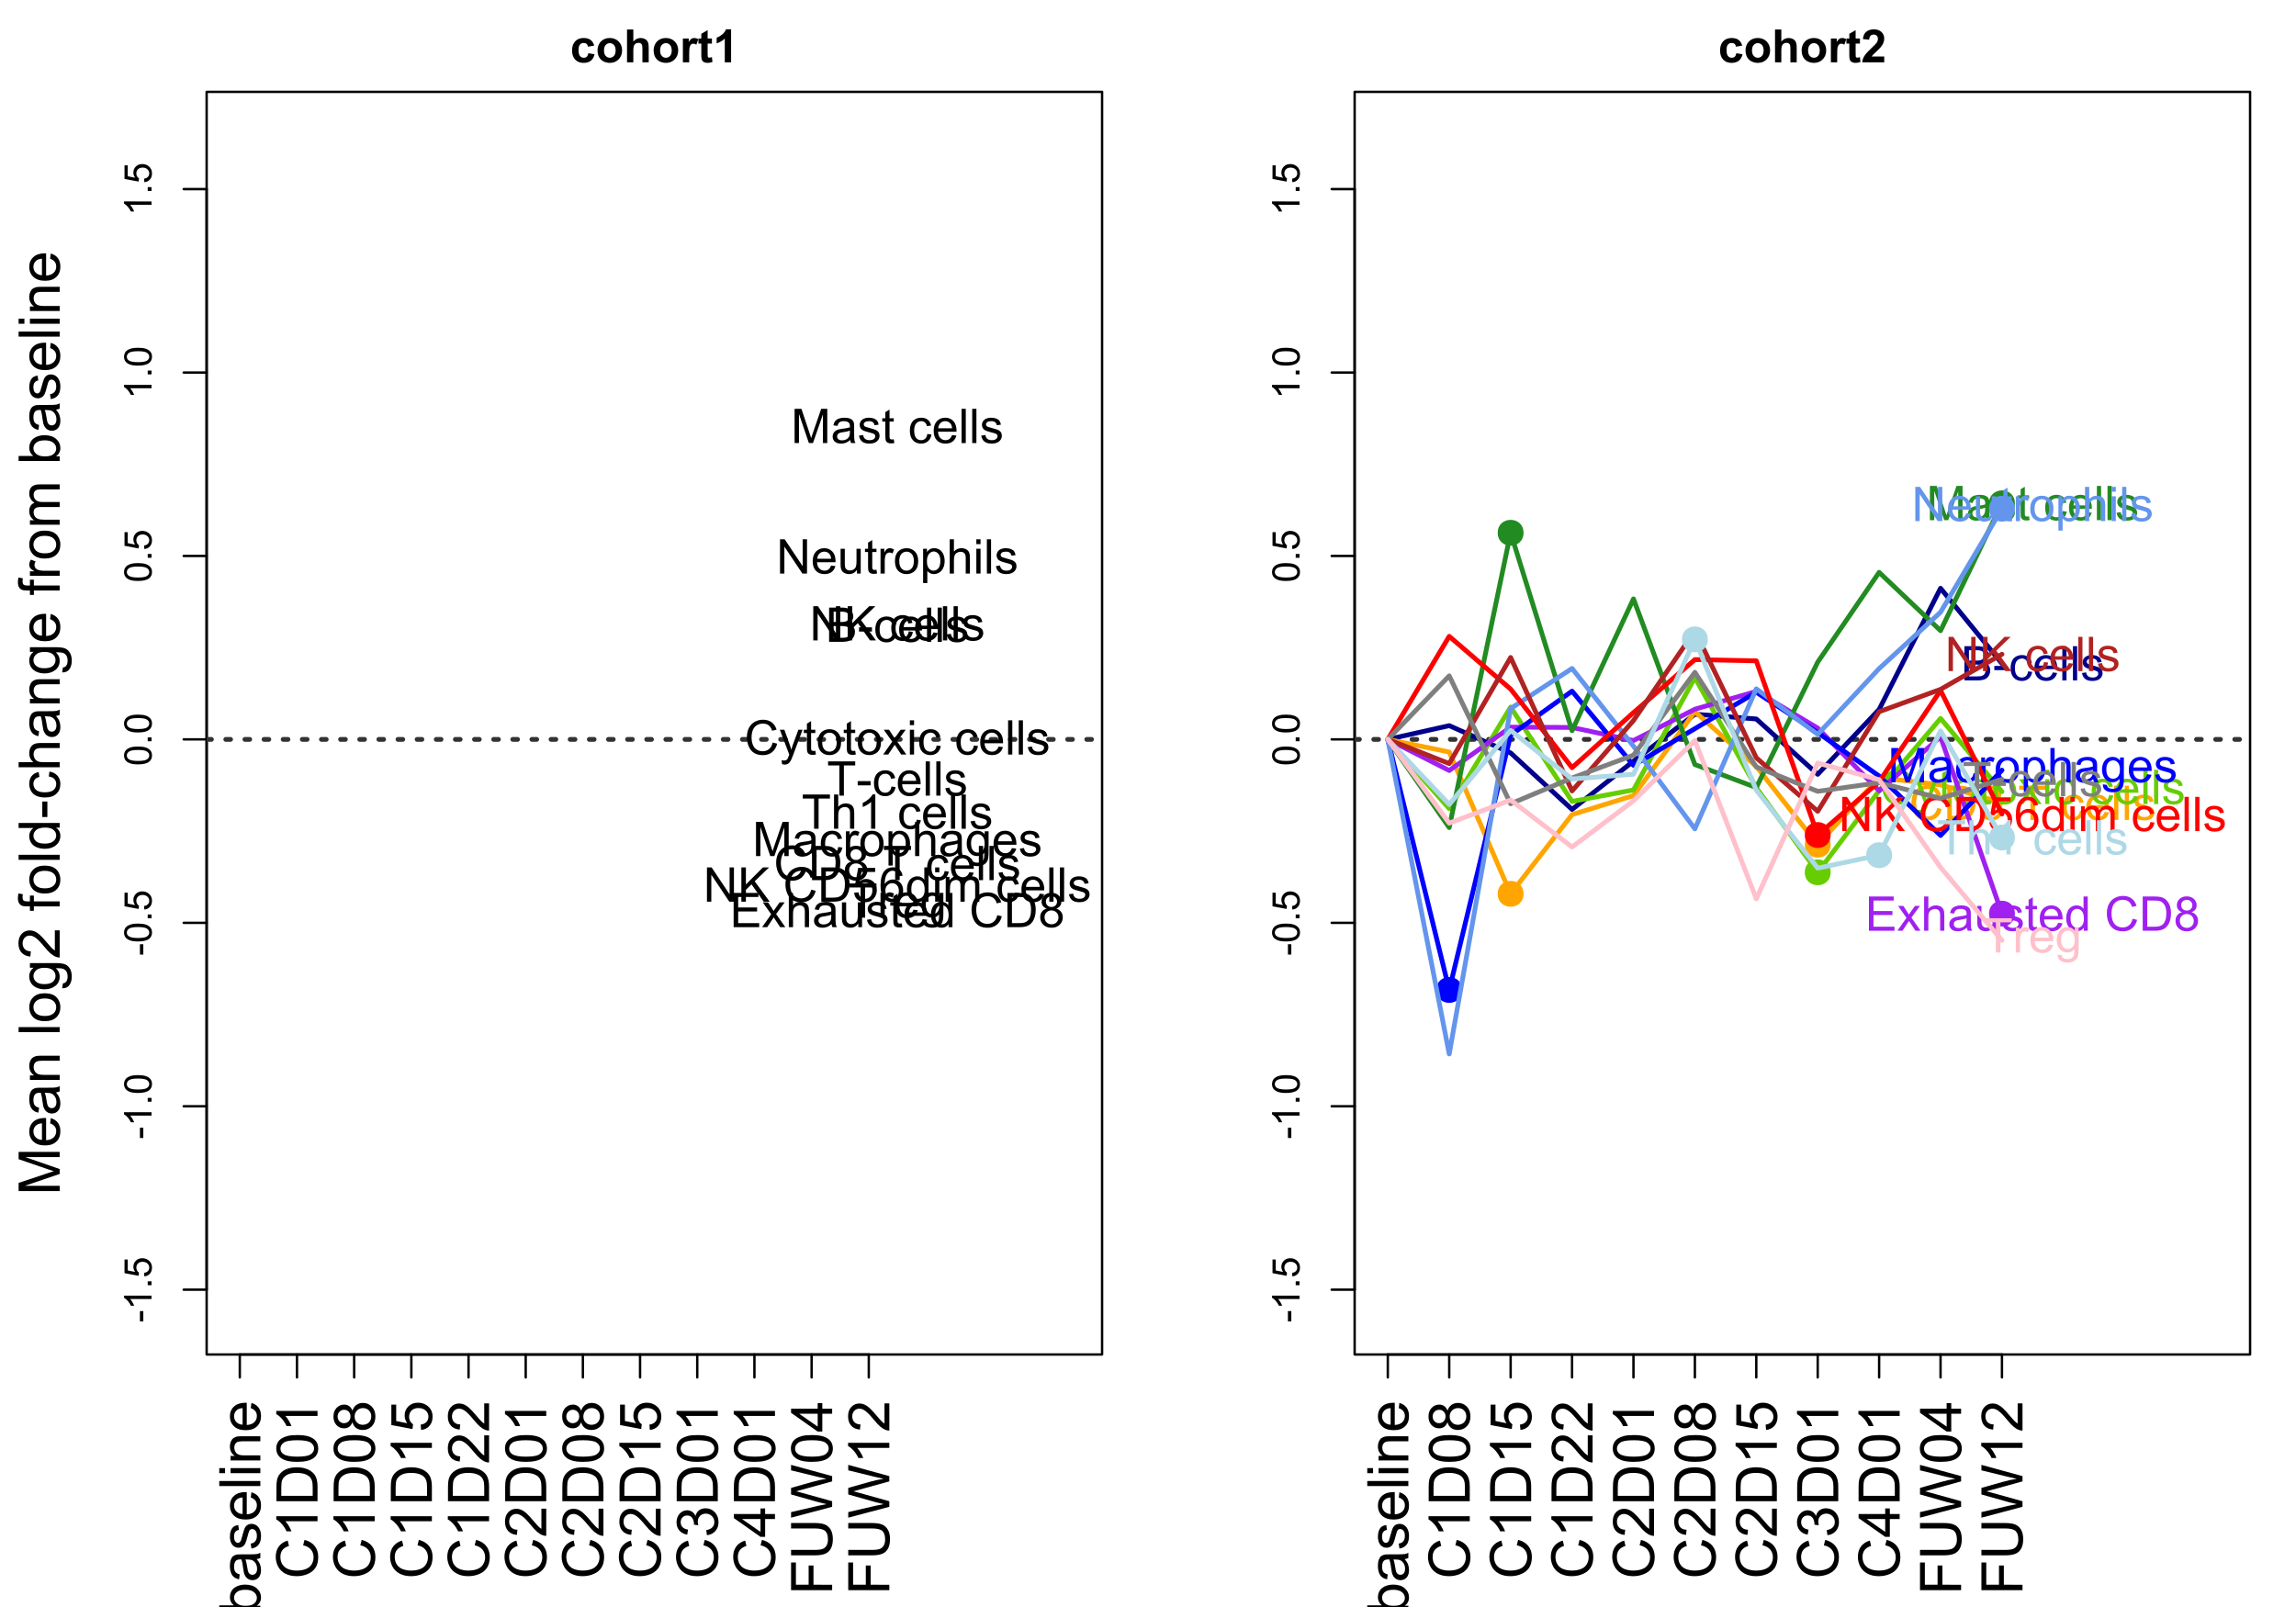 <?xml version="1.0" encoding="UTF-8"?>
<svg xmlns="http://www.w3.org/2000/svg" xmlns:xlink="http://www.w3.org/1999/xlink" width="720pt" height="504pt" viewBox="0 0 720 504" version="1.1">
<defs>
<g>
<symbol overflow="visible" id="glyph0-0">
<path style="stroke:none;" d="M 0 -1.5 L -7.5 -1.5 L -7.5 -7.5 L 0 -7.5 Z M -0.188 -1.688 L -0.188 -7.312 L -7.312 -7.312 L -7.312 -1.688 Z M -0.188 -1.688 "/>
</symbol>
<symbol overflow="visible" id="glyph0-1">
<path style="stroke:none;" d="M -2.578 -0.383 L -3.641 -0.383 L -3.641 -3.621 L -2.578 -3.621 Z M -2.578 -0.383 "/>
</symbol>
<symbol overflow="visible" id="glyph0-2">
<path style="stroke:none;" d="M 0 -4.469 L 0 -3.414 L -6.719 -3.418 C -6.477 -3.16 -6.234 -2.828 -5.996 -2.418 C -5.75 -2.004 -5.57 -1.633 -5.449 -1.309 L -6.469 -1.309 C -6.742 -1.895 -7.078 -2.41 -7.477 -2.852 C -7.871 -3.293 -8.254 -3.605 -8.625 -3.793 L -8.625 -4.473 Z M 0 -4.469 "/>
</symbol>
<symbol overflow="visible" id="glyph0-3">
<path style="stroke:none;" d="M 0 -1.09 L -1.203 -1.09 L -1.199 -2.289 L 0 -2.289 Z M 0 -1.09 "/>
</symbol>
<symbol overflow="visible" id="glyph0-4">
<path style="stroke:none;" d="M -2.25 -0.5 L -2.344 -1.605 C -1.805 -1.684 -1.398 -1.871 -1.125 -2.176 C -0.852 -2.473 -0.715 -2.836 -0.719 -3.258 C -0.715 -3.766 -0.906 -4.195 -1.293 -4.547 C -1.672 -4.898 -2.18 -5.074 -2.816 -5.074 C -3.414 -5.074 -3.891 -4.902 -4.242 -4.566 C -4.59 -4.227 -4.762 -3.785 -4.766 -3.242 C -4.762 -2.898 -4.684 -2.594 -4.531 -2.32 C -4.375 -2.047 -4.176 -1.832 -3.93 -1.676 L -4.062 -0.688 L -8.473 -1.52 L -8.473 -5.789 L -7.465 -5.789 L -7.465 -2.363 L -5.156 -1.898 C -5.516 -2.414 -5.695 -2.953 -5.695 -3.523 C -5.695 -4.27 -5.434 -4.902 -4.914 -5.422 C -4.395 -5.934 -3.727 -6.191 -2.91 -6.195 C -2.133 -6.191 -1.461 -5.965 -0.895 -5.516 C -0.199 -4.961 0.145 -4.211 0.148 -3.258 C 0.145 -2.477 -0.07 -1.836 -0.508 -1.344 C -0.941 -0.848 -1.523 -0.566 -2.25 -0.5 Z M -2.25 -0.5 "/>
</symbol>
<symbol overflow="visible" id="glyph0-5">
<path style="stroke:none;" d="M -4.234 -0.5 C -5.246 -0.496 -6.062 -0.602 -6.688 -0.812 C -7.305 -1.02 -7.785 -1.328 -8.121 -1.742 C -8.457 -2.152 -8.625 -2.672 -8.625 -3.301 C -8.625 -3.758 -8.531 -4.164 -8.348 -4.512 C -8.16 -4.859 -7.891 -5.145 -7.543 -5.371 C -7.191 -5.594 -6.766 -5.773 -6.266 -5.906 C -5.762 -6.035 -5.086 -6.098 -4.234 -6.102 C -3.223 -6.098 -2.41 -5.996 -1.793 -5.789 C -1.176 -5.578 -0.695 -5.266 -0.359 -4.859 C -0.02 -4.445 0.145 -3.926 0.148 -3.297 C 0.145 -2.465 -0.148 -1.816 -0.742 -1.348 C -1.457 -0.781 -2.621 -0.496 -4.234 -0.5 Z M -4.234 -1.582 C -2.824 -1.582 -1.887 -1.746 -1.418 -2.074 C -0.949 -2.402 -0.715 -2.809 -0.719 -3.297 C -0.715 -3.777 -0.949 -4.184 -1.422 -4.52 C -1.887 -4.848 -2.824 -5.016 -4.234 -5.016 C -5.648 -5.016 -6.59 -4.848 -7.055 -4.52 C -7.516 -4.188 -7.746 -3.777 -7.75 -3.289 C -7.746 -2.801 -7.543 -2.414 -7.137 -2.129 C -6.613 -1.762 -5.645 -1.582 -4.234 -1.582 Z M -4.234 -1.582 "/>
</symbol>
<symbol overflow="visible" id="glyph1-0">
<path style="stroke:none;" d="M 1.801 0 L 1.801 -9 L 9 -9 L 9 0 Z M 2.023 -0.227 L 8.773 -0.227 L 8.773 -8.773 L 2.023 -8.773 Z M 2.023 -0.227 "/>
</symbol>
<symbol overflow="visible" id="glyph1-1">
<path style="stroke:none;" d="M 7.543 -5.258 L 5.598 -4.906 C 5.527 -5.293 5.379 -5.586 5.148 -5.785 C 4.914 -5.98 4.613 -6.082 4.246 -6.082 C 3.75 -6.082 3.355 -5.91 3.066 -5.57 C 2.77 -5.23 2.625 -4.664 2.629 -3.867 C 2.625 -2.98 2.773 -2.352 3.074 -1.988 C 3.371 -1.621 3.77 -1.441 4.273 -1.441 C 4.645 -1.441 4.953 -1.547 5.195 -1.762 C 5.434 -1.973 5.602 -2.34 5.703 -2.863 L 7.645 -2.531 C 7.438 -1.641 7.051 -0.965 6.48 -0.512 C 5.91 -0.059 5.145 0.164 4.184 0.168 C 3.09 0.164 2.219 -0.176 1.57 -0.863 C 0.922 -1.551 0.598 -2.508 0.598 -3.727 C 0.598 -4.957 0.922 -5.914 1.574 -6.605 C 2.223 -7.289 3.105 -7.633 4.219 -7.637 C 5.125 -7.633 5.848 -7.438 6.387 -7.047 C 6.922 -6.652 7.305 -6.055 7.543 -5.258 Z M 7.543 -5.258 "/>
</symbol>
<symbol overflow="visible" id="glyph1-2">
<path style="stroke:none;" d="M 0.578 -3.84 C 0.574 -4.492 0.734 -5.129 1.062 -5.742 C 1.383 -6.355 1.84 -6.824 2.434 -7.148 C 3.023 -7.473 3.688 -7.633 4.422 -7.637 C 5.551 -7.633 6.477 -7.266 7.199 -6.535 C 7.918 -5.797 8.277 -4.871 8.281 -3.754 C 8.277 -2.621 7.914 -1.684 7.188 -0.945 C 6.457 -0.203 5.539 0.164 4.438 0.168 C 3.75 0.164 3.098 0.012 2.477 -0.293 C 1.855 -0.602 1.383 -1.055 1.062 -1.652 C 0.734 -2.25 0.574 -2.977 0.578 -3.84 Z M 2.602 -3.734 C 2.602 -2.988 2.777 -2.422 3.129 -2.031 C 3.48 -1.637 3.914 -1.441 4.43 -1.441 C 4.945 -1.441 5.375 -1.637 5.727 -2.031 C 6.07 -2.422 6.246 -2.992 6.25 -3.746 C 6.246 -4.473 6.07 -5.035 5.727 -5.434 C 5.375 -5.824 4.945 -6.023 4.43 -6.027 C 3.914 -6.023 3.48 -5.824 3.129 -5.434 C 2.777 -5.035 2.602 -4.469 2.602 -3.734 Z M 2.602 -3.734 "/>
</symbol>
<symbol overflow="visible" id="glyph1-3">
<path style="stroke:none;" d="M 3.004 -10.309 L 3.004 -6.52 C 3.637 -7.262 4.398 -7.633 5.289 -7.637 C 5.738 -7.633 6.148 -7.551 6.516 -7.383 C 6.883 -7.211 7.156 -6.992 7.344 -6.734 C 7.523 -6.469 7.652 -6.18 7.723 -5.863 C 7.789 -5.543 7.82 -5.047 7.824 -4.379 L 7.824 0 L 5.852 0 L 5.852 -3.945 C 5.848 -4.723 5.809 -5.219 5.738 -5.434 C 5.66 -5.641 5.527 -5.809 5.34 -5.938 C 5.145 -6.059 4.906 -6.121 4.625 -6.125 C 4.293 -6.121 4 -6.043 3.746 -5.883 C 3.484 -5.723 3.297 -5.48 3.18 -5.164 C 3.059 -4.84 3 -4.367 3.004 -3.742 L 3.004 0 L 1.027 0 L 1.027 -10.309 Z M 3.004 -10.309 "/>
</symbol>
<symbol overflow="visible" id="glyph1-4">
<path style="stroke:none;" d="M 2.926 0 L 0.949 0 L 0.949 -7.469 L 2.785 -7.469 L 2.785 -6.406 C 3.094 -6.902 3.375 -7.234 3.629 -7.395 C 3.879 -7.555 4.164 -7.633 4.484 -7.637 C 4.93 -7.633 5.363 -7.508 5.785 -7.262 L 5.176 -5.539 C 4.84 -5.75 4.531 -5.859 4.246 -5.863 C 3.969 -5.859 3.734 -5.781 3.543 -5.633 C 3.348 -5.477 3.195 -5.203 3.09 -4.809 C 2.977 -4.406 2.922 -3.57 2.926 -2.305 Z M 2.926 0 "/>
</symbol>
<symbol overflow="visible" id="glyph1-5">
<path style="stroke:none;" d="M 4.457 -7.469 L 4.457 -5.891 L 3.109 -5.891 L 3.109 -2.883 C 3.105 -2.273 3.117 -1.918 3.145 -1.816 C 3.168 -1.715 3.227 -1.629 3.32 -1.566 C 3.41 -1.496 3.523 -1.465 3.656 -1.469 C 3.836 -1.465 4.098 -1.527 4.449 -1.66 L 4.621 -0.125 C 4.156 0.07 3.637 0.164 3.059 0.168 C 2.699 0.164 2.375 0.105 2.094 -0.012 C 1.805 -0.129 1.598 -0.281 1.465 -0.473 C 1.332 -0.66 1.238 -0.918 1.188 -1.246 C 1.145 -1.473 1.125 -1.938 1.125 -2.637 L 1.125 -5.891 L 0.219 -5.891 L 0.219 -7.469 L 1.125 -7.469 L 1.125 -8.949 L 3.109 -10.105 L 3.109 -7.469 Z M 4.457 -7.469 "/>
</symbol>
<symbol overflow="visible" id="glyph1-6">
<path style="stroke:none;" d="M 5.668 0 L 3.691 0 L 3.691 -7.445 C 2.969 -6.77 2.117 -6.27 1.141 -5.949 L 1.141 -7.742 C 1.652 -7.906 2.211 -8.227 2.82 -8.699 C 3.422 -9.168 3.836 -9.719 4.062 -10.352 L 5.668 -10.352 Z M 5.668 0 "/>
</symbol>
<symbol overflow="visible" id="glyph1-7">
<path style="stroke:none;" d="M 7.285 -1.836 L 7.285 0 L 0.359 0 C 0.43 -0.691 0.656 -1.348 1.035 -1.969 C 1.406 -2.59 2.145 -3.414 3.254 -4.445 C 4.141 -5.27 4.688 -5.832 4.895 -6.133 C 5.16 -6.535 5.297 -6.938 5.301 -7.34 C 5.297 -7.777 5.18 -8.117 4.945 -8.355 C 4.707 -8.59 4.379 -8.707 3.965 -8.711 C 3.551 -8.707 3.223 -8.582 2.98 -8.336 C 2.734 -8.086 2.594 -7.676 2.559 -7.102 L 0.59 -7.297 C 0.703 -8.383 1.07 -9.164 1.691 -9.641 C 2.309 -10.109 3.082 -10.348 4.016 -10.352 C 5.027 -10.348 5.828 -10.074 6.41 -9.527 C 6.992 -8.977 7.281 -8.293 7.285 -7.48 C 7.281 -7.016 7.199 -6.574 7.035 -6.156 C 6.867 -5.734 6.602 -5.293 6.242 -4.836 C 6 -4.527 5.57 -4.09 4.949 -3.52 C 4.324 -2.945 3.93 -2.566 3.766 -2.383 C 3.598 -2.191 3.461 -2.008 3.359 -1.836 Z M 7.285 -1.836 "/>
</symbol>
<symbol overflow="visible" id="glyph2-0">
<path style="stroke:none;" d="M 0 -2.25 L -11.25 -2.25 L -11.25 -11.25 L 0 -11.25 Z M -0.281 -2.531 L -0.281 -10.969 L -10.969 -10.969 L -10.969 -2.531 Z M -0.281 -2.531 "/>
</symbol>
<symbol overflow="visible" id="glyph2-1">
<path style="stroke:none;" d="M 0 -1.336 L -12.883 -1.336 L -12.883 -3.902 L -3.762 -6.953 C -2.91 -7.23 -2.273 -7.434 -1.855 -7.566 C -2.32 -7.711 -3.008 -7.941 -3.918 -8.254 L -12.883 -11.336 L -12.883 -13.633 L 0 -13.633 L 0 -11.988 L -10.785 -11.988 L 0 -8.242 L 0 -6.707 L -10.969 -2.98 L 0 -2.98 Z M 0 -1.336 "/>
</symbol>
<symbol overflow="visible" id="glyph2-2">
<path style="stroke:none;" d="M -3.004 -7.578 L -2.805 -9.211 C -1.848 -8.953 -1.105 -8.473 -0.578 -7.777 C -0.051 -7.078 0.211 -6.188 0.211 -5.105 C 0.211 -3.738 -0.207 -2.656 -1.051 -1.859 C -1.887 -1.055 -3.066 -0.656 -4.586 -0.66 C -6.156 -0.656 -7.375 -1.059 -8.246 -1.871 C -9.109 -2.676 -9.543 -3.727 -9.547 -5.02 C -9.543 -6.266 -9.117 -7.285 -8.27 -8.078 C -7.418 -8.867 -6.223 -9.262 -4.684 -9.266 C -4.586 -9.262 -4.445 -9.258 -4.262 -9.254 L -4.262 -2.293 C -3.234 -2.348 -2.449 -2.641 -1.906 -3.164 C -1.359 -3.684 -1.09 -4.332 -1.09 -5.117 C -1.09 -5.691 -1.242 -6.188 -1.547 -6.598 C -1.852 -7.008 -2.336 -7.332 -3.004 -7.578 Z M -5.562 -2.383 L -5.562 -7.594 C -6.344 -7.523 -6.934 -7.324 -7.328 -6.996 C -7.934 -6.492 -8.238 -5.836 -8.242 -5.035 C -8.238 -4.305 -7.996 -3.695 -7.512 -3.203 C -7.027 -2.707 -6.375 -2.434 -5.562 -2.383 Z M -5.562 -2.383 "/>
</symbol>
<symbol overflow="visible" id="glyph2-3">
<path style="stroke:none;" d="M -1.152 -7.277 C -0.648 -6.691 -0.297 -6.125 -0.094 -5.586 C 0.109 -5.039 0.211 -4.457 0.211 -3.84 C 0.211 -2.812 -0.039 -2.027 -0.539 -1.477 C -1.039 -0.926 -1.68 -0.648 -2.461 -0.652 C -2.918 -0.648 -3.336 -0.754 -3.715 -0.961 C -4.09 -1.168 -4.391 -1.438 -4.621 -1.777 C -4.848 -2.113 -5.02 -2.496 -5.141 -2.918 C -5.219 -3.227 -5.301 -3.695 -5.379 -4.324 C -5.531 -5.602 -5.711 -6.539 -5.922 -7.145 C -6.137 -7.148 -6.273 -7.152 -6.336 -7.156 C -6.977 -7.152 -7.434 -7.004 -7.699 -6.707 C -8.055 -6.301 -8.23 -5.699 -8.234 -4.906 C -8.23 -4.156 -8.102 -3.609 -7.844 -3.258 C -7.582 -2.902 -7.121 -2.637 -6.461 -2.469 L -6.672 -0.922 C -7.332 -1.059 -7.867 -1.293 -8.273 -1.617 C -8.68 -1.938 -8.992 -2.402 -9.215 -3.016 C -9.434 -3.621 -9.543 -4.328 -9.547 -5.133 C -9.543 -5.93 -9.449 -6.574 -9.266 -7.074 C -9.074 -7.57 -8.84 -7.938 -8.555 -8.172 C -8.27 -8.402 -7.91 -8.566 -7.48 -8.664 C -7.207 -8.715 -6.719 -8.742 -6.02 -8.746 L -3.91 -8.746 C -2.434 -8.742 -1.504 -8.773 -1.117 -8.844 C -0.727 -8.906 -0.355 -9.043 0 -9.246 L 0 -7.594 C -0.328 -7.43 -0.711 -7.324 -1.152 -7.277 Z M -4.684 -7.145 C -4.445 -6.566 -4.246 -5.707 -4.086 -4.562 C -3.988 -3.91 -3.883 -3.449 -3.77 -3.18 C -3.648 -2.91 -3.477 -2.703 -3.254 -2.555 C -3.027 -2.406 -2.777 -2.332 -2.504 -2.336 C -2.078 -2.332 -1.727 -2.492 -1.449 -2.816 C -1.164 -3.133 -1.023 -3.602 -1.027 -4.219 C -1.023 -4.828 -1.156 -5.367 -1.426 -5.844 C -1.691 -6.312 -2.059 -6.664 -2.523 -6.891 C -2.879 -7.059 -3.406 -7.141 -4.105 -7.145 Z M -4.684 -7.145 "/>
</symbol>
<symbol overflow="visible" id="glyph2-4">
<path style="stroke:none;" d="M 0 -1.188 L -9.336 -1.188 L -9.336 -2.609 L -8.008 -2.609 C -9.031 -3.293 -9.543 -4.285 -9.547 -5.582 C -9.543 -6.141 -9.441 -6.656 -9.242 -7.133 C -9.035 -7.602 -8.77 -7.957 -8.445 -8.191 C -8.113 -8.426 -7.727 -8.59 -7.277 -8.684 C -6.98 -8.742 -6.465 -8.77 -5.738 -8.773 L 0 -8.773 L 0 -7.188 L -5.68 -7.188 C -6.32 -7.184 -6.801 -7.121 -7.121 -7.004 C -7.438 -6.879 -7.695 -6.66 -7.887 -6.348 C -8.074 -6.031 -8.168 -5.664 -8.172 -5.246 C -8.168 -4.57 -7.953 -3.992 -7.531 -3.504 C -7.102 -3.012 -6.293 -2.766 -5.098 -2.77 L 0 -2.77 Z M 0 -1.188 "/>
</symbol>
<symbol overflow="visible" id="glyph2-5">
<path style="stroke:none;" d=""/>
</symbol>
<symbol overflow="visible" id="glyph2-6">
<path style="stroke:none;" d="M 0 -1.152 L -12.883 -1.152 L -12.883 -2.734 L 0 -2.734 Z M 0 -1.152 "/>
</symbol>
<symbol overflow="visible" id="glyph2-7">
<path style="stroke:none;" d="M -4.668 -0.598 C -6.391 -0.598 -7.672 -1.078 -8.508 -2.039 C -9.199 -2.84 -9.543 -3.816 -9.547 -4.977 C -9.543 -6.254 -9.125 -7.305 -8.285 -8.121 C -7.441 -8.934 -6.277 -9.34 -4.797 -9.344 C -3.594 -9.34 -2.648 -9.16 -1.961 -8.801 C -1.27 -8.441 -0.734 -7.914 -0.359 -7.227 C 0.023 -6.535 0.211 -5.785 0.211 -4.977 C 0.211 -3.664 -0.207 -2.609 -1.047 -1.805 C -1.883 -1 -3.09 -0.598 -4.668 -0.598 Z M -4.668 -2.223 C -3.469 -2.219 -2.574 -2.48 -1.98 -3.004 C -1.387 -3.523 -1.09 -4.18 -1.09 -4.977 C -1.09 -5.758 -1.387 -6.41 -1.984 -6.934 C -2.582 -7.453 -3.492 -7.715 -4.719 -7.719 C -5.867 -7.715 -6.742 -7.453 -7.34 -6.93 C -7.934 -6.402 -8.23 -5.75 -8.234 -4.977 C -8.23 -4.18 -7.938 -3.523 -7.348 -3.004 C -6.754 -2.48 -5.859 -2.219 -4.668 -2.223 Z M -4.668 -2.223 "/>
</symbol>
<symbol overflow="visible" id="glyph2-8">
<path style="stroke:none;" d="M 0.773 -0.898 L 1.004 -2.434 C 1.473 -2.496 1.82 -2.676 2.039 -2.969 C 2.328 -3.359 2.473 -3.895 2.48 -4.578 C 2.477 -5.309 2.332 -5.875 2.039 -6.277 C 1.746 -6.672 1.336 -6.941 0.809 -7.086 C 0.484 -7.164 -0.191 -7.203 -1.223 -7.199 C -0.406 -6.504 0 -5.641 0 -4.613 C 0 -3.324 -0.461 -2.332 -1.387 -1.633 C -2.312 -0.93 -3.422 -0.578 -4.719 -0.582 C -5.605 -0.578 -6.43 -0.738 -7.184 -1.062 C -7.934 -1.383 -8.516 -1.852 -8.93 -2.465 C -9.34 -3.074 -9.543 -3.793 -9.547 -4.625 C -9.543 -5.723 -9.098 -6.633 -8.211 -7.348 L -9.336 -7.348 L -9.336 -8.805 L -1.266 -8.805 C 0.188 -8.801 1.215 -8.652 1.824 -8.359 C 2.426 -8.062 2.906 -7.594 3.262 -6.953 C 3.609 -6.309 3.785 -5.52 3.789 -4.586 C 3.785 -3.473 3.535 -2.574 3.035 -1.887 C 2.535 -1.199 1.781 -0.867 0.773 -0.898 Z M -4.836 -2.207 C -3.605 -2.203 -2.711 -2.445 -2.152 -2.934 C -1.586 -3.418 -1.305 -4.027 -1.309 -4.766 C -1.305 -5.484 -1.586 -6.094 -2.148 -6.59 C -2.707 -7.078 -3.586 -7.324 -4.781 -7.328 C -5.922 -7.324 -6.781 -7.07 -7.363 -6.566 C -7.941 -6.059 -8.23 -5.449 -8.234 -4.738 C -8.23 -4.031 -7.945 -3.434 -7.379 -2.945 C -6.805 -2.449 -5.957 -2.203 -4.836 -2.207 Z M -4.836 -2.207 "/>
</symbol>
<symbol overflow="visible" id="glyph2-9">
<path style="stroke:none;" d="M -1.52 -9.062 L 0 -9.062 L 0 -0.547 C -0.379 -0.531 -0.742 -0.594 -1.098 -0.73 C -1.676 -0.945 -2.25 -1.293 -2.812 -1.77 C -3.375 -2.246 -4.023 -2.934 -4.766 -3.84 C -5.906 -5.238 -6.816 -6.188 -7.492 -6.68 C -8.16 -7.172 -8.793 -7.418 -9.395 -7.418 C -10.02 -7.418 -10.551 -7.191 -10.98 -6.746 C -11.41 -6.293 -11.625 -5.711 -11.629 -4.992 C -11.625 -4.23 -11.395 -3.621 -10.941 -3.164 C -10.48 -2.707 -9.848 -2.473 -9.043 -2.469 L -9.211 -0.844 C -10.422 -0.953 -11.344 -1.371 -11.984 -2.102 C -12.617 -2.824 -12.938 -3.801 -12.938 -5.027 C -12.938 -6.262 -12.594 -7.238 -11.91 -7.961 C -11.223 -8.68 -10.371 -9.039 -9.359 -9.043 C -8.84 -9.039 -8.336 -8.934 -7.84 -8.727 C -7.34 -8.512 -6.812 -8.164 -6.266 -7.676 C -5.711 -7.188 -4.957 -6.375 -4 -5.238 C -3.199 -4.285 -2.656 -3.676 -2.375 -3.41 C -2.086 -3.141 -1.801 -2.918 -1.52 -2.742 Z M -1.52 -9.062 "/>
</symbol>
<symbol overflow="visible" id="glyph2-10">
<path style="stroke:none;" d="M 0 -1.562 L -8.102 -1.566 L -8.102 -0.168 L -9.336 -0.168 L -9.336 -1.566 L -10.328 -1.566 C -10.949 -1.562 -11.414 -1.617 -11.727 -1.73 C -12.133 -1.879 -12.465 -2.148 -12.723 -2.535 C -12.973 -2.918 -13.102 -3.457 -13.105 -4.148 C -13.102 -4.594 -13.047 -5.086 -12.945 -5.625 L -11.566 -5.387 C -11.625 -5.055 -11.652 -4.746 -11.656 -4.457 C -11.652 -3.973 -11.551 -3.633 -11.348 -3.434 C -11.141 -3.234 -10.758 -3.133 -10.195 -3.137 L -9.336 -3.137 L -9.336 -4.957 L -8.102 -4.957 L -8.102 -3.137 L 0 -3.137 Z M 0 -1.562 "/>
</symbol>
<symbol overflow="visible" id="glyph2-11">
<path style="stroke:none;" d="M 0 -7.242 L -1.176 -7.242 C -0.25 -6.648 0.211 -5.777 0.211 -4.633 C 0.211 -3.887 0.008 -3.203 -0.402 -2.578 C -0.812 -1.953 -1.387 -1.469 -2.121 -1.129 C -2.855 -0.785 -3.699 -0.613 -4.656 -0.617 C -5.586 -0.613 -6.43 -0.77 -7.191 -1.082 C -7.949 -1.391 -8.531 -1.855 -8.938 -2.477 C -9.34 -3.098 -9.543 -3.793 -9.547 -4.562 C -9.543 -5.121 -9.426 -5.621 -9.188 -6.062 C -8.949 -6.5 -8.641 -6.859 -8.262 -7.137 L -12.883 -7.137 L -12.883 -8.711 L 0 -8.711 Z M -4.656 -2.242 C -3.461 -2.238 -2.566 -2.488 -1.977 -2.996 C -1.383 -3.496 -1.09 -4.094 -1.09 -4.781 C -1.09 -5.473 -1.371 -6.059 -1.938 -6.543 C -2.5 -7.023 -3.363 -7.266 -4.527 -7.27 C -5.801 -7.266 -6.738 -7.02 -7.336 -6.531 C -7.934 -6.035 -8.23 -5.43 -8.234 -4.711 C -8.23 -4.008 -7.945 -3.418 -7.371 -2.949 C -6.797 -2.473 -5.891 -2.238 -4.656 -2.242 Z M -4.656 -2.242 "/>
</symbol>
<symbol overflow="visible" id="glyph2-12">
<path style="stroke:none;" d="M -3.867 -0.57 L -5.457 -0.57 L -5.457 -5.43 L -3.867 -5.43 Z M -3.867 -0.57 "/>
</symbol>
<symbol overflow="visible" id="glyph2-13">
<path style="stroke:none;" d="M -3.418 -7.277 L -3.215 -8.832 C -2.141 -8.66 -1.301 -8.227 -0.699 -7.527 C -0.09 -6.824 0.211 -5.965 0.211 -4.949 C 0.211 -3.668 -0.203 -2.641 -1.039 -1.867 C -1.871 -1.09 -3.07 -0.703 -4.633 -0.703 C -5.637 -0.703 -6.52 -0.867 -7.277 -1.203 C -8.031 -1.535 -8.598 -2.047 -8.977 -2.73 C -9.355 -3.41 -9.543 -4.152 -9.547 -4.957 C -9.543 -5.969 -9.289 -6.797 -8.777 -7.441 C -8.262 -8.086 -7.531 -8.5 -6.59 -8.684 L -6.355 -7.145 C -6.98 -6.996 -7.453 -6.738 -7.77 -6.367 C -8.082 -5.992 -8.238 -5.543 -8.242 -5.02 C -8.238 -4.219 -7.953 -3.57 -7.387 -3.074 C -6.812 -2.574 -5.91 -2.324 -4.676 -2.328 C -3.422 -2.324 -2.508 -2.566 -1.941 -3.047 C -1.371 -3.527 -1.09 -4.152 -1.09 -4.93 C -1.09 -5.547 -1.277 -6.066 -1.66 -6.484 C -2.035 -6.898 -2.621 -7.164 -3.418 -7.277 Z M -3.418 -7.277 "/>
</symbol>
<symbol overflow="visible" id="glyph2-14">
<path style="stroke:none;" d="M 0 -1.188 L -12.883 -1.188 L -12.883 -2.77 L -8.262 -2.77 C -9.117 -3.504 -9.543 -4.434 -9.547 -5.562 C -9.543 -6.25 -9.406 -6.852 -9.137 -7.363 C -8.859 -7.871 -8.484 -8.234 -8.004 -8.457 C -7.523 -8.676 -6.824 -8.789 -5.914 -8.789 L 0 -8.789 L 0 -7.207 L -5.914 -7.207 C -6.703 -7.207 -7.281 -7.035 -7.641 -6.691 C -8 -6.348 -8.18 -5.863 -8.184 -5.238 C -8.18 -4.77 -8.059 -4.328 -7.816 -3.914 C -7.574 -3.5 -7.242 -3.203 -6.828 -3.031 C -6.406 -2.852 -5.832 -2.766 -5.105 -2.77 L 0 -2.77 Z M 0 -1.188 "/>
</symbol>
<symbol overflow="visible" id="glyph2-15">
<path style="stroke:none;" d="M 0 -1.168 L -9.336 -1.168 L -9.336 -2.594 L -7.918 -2.594 C -8.578 -2.953 -9.016 -3.289 -9.23 -3.598 C -9.438 -3.906 -9.543 -4.242 -9.547 -4.613 C -9.543 -5.145 -9.375 -5.688 -9.035 -6.242 L -7.566 -5.695 C -7.793 -5.309 -7.91 -4.922 -7.91 -4.535 C -7.91 -4.188 -7.805 -3.875 -7.598 -3.602 C -7.387 -3.324 -7.098 -3.129 -6.734 -3.016 C -6.168 -2.836 -5.555 -2.746 -4.887 -2.75 L 0 -2.75 Z M 0 -1.168 "/>
</symbol>
<symbol overflow="visible" id="glyph2-16">
<path style="stroke:none;" d="M 0 -1.188 L -9.336 -1.188 L -9.336 -2.602 L -8.023 -2.602 C -8.477 -2.895 -8.848 -3.281 -9.129 -3.77 C -9.406 -4.254 -9.543 -4.809 -9.547 -5.434 C -9.543 -6.121 -9.398 -6.688 -9.113 -7.133 C -8.824 -7.57 -8.426 -7.883 -7.91 -8.07 C -9 -8.805 -9.543 -9.766 -9.547 -10.953 C -9.543 -11.875 -9.289 -12.586 -8.777 -13.086 C -8.262 -13.582 -7.469 -13.832 -6.406 -13.836 L 0 -13.836 L 0 -12.262 L -5.879 -12.262 C -6.508 -12.258 -6.965 -12.207 -7.246 -12.105 C -7.523 -12.004 -7.746 -11.816 -7.918 -11.547 C -8.082 -11.277 -8.168 -10.961 -8.172 -10.602 C -8.168 -9.941 -7.949 -9.398 -7.516 -8.965 C -7.078 -8.527 -6.379 -8.309 -5.422 -8.312 L 0 -8.312 L 0 -6.734 L -6.062 -6.734 C -6.762 -6.73 -7.289 -6.602 -7.645 -6.348 C -7.992 -6.086 -8.168 -5.664 -8.172 -5.082 C -8.168 -4.633 -8.051 -4.223 -7.82 -3.844 C -7.582 -3.465 -7.238 -3.191 -6.793 -3.023 C -6.34 -2.852 -5.691 -2.766 -4.844 -2.77 L 0 -2.77 Z M 0 -1.188 "/>
</symbol>
<symbol overflow="visible" id="glyph2-17">
<path style="stroke:none;" d="M 0 -2.645 L 0 -1.18 L -12.883 -1.18 L -12.883 -2.762 L -8.289 -2.762 C -9.125 -3.426 -9.543 -4.277 -9.547 -5.316 C -9.543 -5.887 -9.43 -6.434 -9.199 -6.949 C -8.965 -7.461 -8.637 -7.883 -8.223 -8.215 C -7.801 -8.543 -7.297 -8.801 -6.703 -8.992 C -6.109 -9.176 -5.477 -9.27 -4.809 -9.273 C -3.203 -9.27 -1.965 -8.875 -1.098 -8.086 C -0.223 -7.293 0.211 -6.344 0.211 -5.238 C 0.211 -4.137 -0.246 -3.27 -1.168 -2.645 Z M -4.738 -2.629 C -3.617 -2.625 -2.809 -2.777 -2.312 -3.086 C -1.496 -3.582 -1.09 -4.254 -1.09 -5.105 C -1.09 -5.793 -1.387 -6.391 -1.988 -6.898 C -2.586 -7.398 -3.484 -7.652 -4.676 -7.656 C -5.895 -7.652 -6.793 -7.41 -7.371 -6.93 C -7.949 -6.445 -8.238 -5.859 -8.242 -5.176 C -8.238 -4.48 -7.938 -3.883 -7.34 -3.383 C -6.738 -2.875 -5.871 -2.625 -4.738 -2.629 Z M -4.738 -2.629 "/>
</symbol>
<symbol overflow="visible" id="glyph2-18">
<path style="stroke:none;" d="M -2.785 -0.555 L -3.031 -2.117 C -2.402 -2.203 -1.922 -2.449 -1.59 -2.852 C -1.254 -3.25 -1.09 -3.812 -1.09 -4.535 C -1.09 -5.262 -1.234 -5.801 -1.531 -6.152 C -1.824 -6.504 -2.172 -6.68 -2.574 -6.68 C -2.926 -6.68 -3.207 -6.523 -3.418 -6.215 C -3.555 -5.996 -3.734 -5.457 -3.953 -4.598 C -4.246 -3.434 -4.5 -2.629 -4.715 -2.184 C -4.926 -1.734 -5.223 -1.395 -5.602 -1.164 C -5.98 -0.93 -6.398 -0.812 -6.855 -0.816 C -7.27 -0.812 -7.652 -0.91 -8.012 -1.102 C -8.363 -1.293 -8.66 -1.551 -8.895 -1.883 C -9.074 -2.125 -9.227 -2.461 -9.355 -2.887 C -9.48 -3.309 -9.543 -3.766 -9.547 -4.254 C -9.543 -4.984 -9.438 -5.625 -9.23 -6.184 C -9.016 -6.734 -8.73 -7.145 -8.371 -7.41 C -8.008 -7.672 -7.527 -7.852 -6.926 -7.953 L -6.715 -6.406 C -7.195 -6.332 -7.57 -6.129 -7.84 -5.797 C -8.105 -5.457 -8.238 -4.98 -8.242 -4.367 C -8.238 -3.637 -8.117 -3.121 -7.883 -2.812 C -7.641 -2.5 -7.359 -2.344 -7.039 -2.348 C -6.832 -2.344 -6.648 -2.406 -6.484 -2.539 C -6.312 -2.664 -6.172 -2.867 -6.062 -3.148 C -6.004 -3.301 -5.871 -3.766 -5.66 -4.543 C -5.359 -5.66 -5.113 -6.441 -4.926 -6.887 C -4.734 -7.324 -4.457 -7.672 -4.094 -7.926 C -3.73 -8.176 -3.281 -8.301 -2.742 -8.305 C -2.211 -8.301 -1.711 -8.148 -1.25 -7.844 C -0.781 -7.535 -0.422 -7.09 -0.172 -6.512 C 0.086 -5.926 0.211 -5.27 0.211 -4.543 C 0.211 -3.328 -0.039 -2.406 -0.543 -1.77 C -1.047 -1.133 -1.793 -0.727 -2.785 -0.555 Z M -2.785 -0.555 "/>
</symbol>
<symbol overflow="visible" id="glyph2-19">
<path style="stroke:none;" d="M -11.066 -1.195 L -12.883 -1.195 L -12.883 -2.777 L -11.066 -2.777 Z M 0 -1.195 L -9.336 -1.195 L -9.336 -2.777 L 0 -2.777 Z M 0 -1.195 "/>
</symbol>
<symbol overflow="visible" id="glyph2-20">
<path style="stroke:none;" d="M -4.516 -10.582 L -4.086 -12.289 C -2.68 -11.926 -1.613 -11.281 -0.883 -10.355 C -0.148 -9.426 0.215 -8.293 0.219 -6.953 C 0.215 -5.559 -0.062 -4.43 -0.629 -3.562 C -1.191 -2.691 -2.012 -2.027 -3.086 -1.578 C -4.156 -1.121 -5.309 -0.895 -6.539 -0.898 C -7.879 -0.895 -9.047 -1.152 -10.047 -1.664 C -11.043 -2.176 -11.801 -2.902 -12.324 -3.852 C -12.84 -4.797 -13.102 -5.84 -13.105 -6.98 C -13.102 -8.266 -12.773 -9.352 -12.121 -10.23 C -11.461 -11.105 -10.539 -11.715 -9.352 -12.066 L -8.957 -10.391 C -9.891 -10.086 -10.574 -9.652 -11.004 -9.086 C -11.43 -8.516 -11.641 -7.801 -11.645 -6.945 C -11.641 -5.949 -11.406 -5.121 -10.934 -4.461 C -10.457 -3.793 -9.816 -3.328 -9.02 -3.059 C -8.215 -2.789 -7.391 -2.652 -6.547 -2.656 C -5.449 -2.652 -4.496 -2.812 -3.68 -3.133 C -2.859 -3.449 -2.246 -3.945 -1.844 -4.621 C -1.438 -5.293 -1.234 -6.023 -1.238 -6.812 C -1.234 -7.762 -1.512 -8.57 -2.062 -9.234 C -2.613 -9.898 -3.43 -10.348 -4.516 -10.582 Z M -4.516 -10.582 "/>
</symbol>
<symbol overflow="visible" id="glyph2-21">
<path style="stroke:none;" d="M 0 -6.707 L 0 -5.125 L -10.082 -5.125 C -9.715 -4.742 -9.352 -4.242 -8.988 -3.625 C -8.625 -3.004 -8.352 -2.449 -8.172 -1.961 L -9.703 -1.961 C -10.117 -2.844 -10.621 -3.617 -11.215 -4.281 C -11.805 -4.941 -12.379 -5.41 -12.938 -5.688 L -12.938 -6.707 Z M 0 -6.707 "/>
</symbol>
<symbol overflow="visible" id="glyph2-22">
<path style="stroke:none;" d="M 0 -1.391 L -12.883 -1.391 L -12.883 -5.828 C -12.879 -6.828 -12.816 -7.594 -12.699 -8.121 C -12.527 -8.855 -12.223 -9.484 -11.777 -10.012 C -11.199 -10.688 -10.465 -11.195 -9.574 -11.535 C -8.68 -11.867 -7.656 -12.035 -6.512 -12.039 C -5.527 -12.035 -4.66 -11.922 -3.91 -11.695 C -3.152 -11.469 -2.527 -11.176 -2.035 -10.816 C -1.535 -10.457 -1.145 -10.066 -0.863 -9.645 C -0.574 -9.219 -0.359 -8.703 -0.219 -8.105 C -0.07 -7.504 0 -6.816 0 -6.039 Z M -1.52 -3.094 L -1.52 -5.844 C -1.516 -6.688 -1.598 -7.355 -1.758 -7.844 C -1.914 -8.324 -2.137 -8.711 -2.426 -9 C -2.828 -9.402 -3.371 -9.715 -4.055 -9.941 C -4.734 -10.164 -5.562 -10.277 -6.539 -10.281 C -7.887 -10.277 -8.922 -10.055 -9.645 -9.617 C -10.367 -9.172 -10.852 -8.637 -11.102 -8.008 C -11.273 -7.547 -11.359 -6.812 -11.363 -5.801 L -11.363 -3.094 Z M -1.52 -3.094 "/>
</symbol>
<symbol overflow="visible" id="glyph2-23">
<path style="stroke:none;" d="M -6.355 -0.746 C -7.875 -0.742 -9.102 -0.898 -10.031 -1.215 C -10.961 -1.527 -11.676 -1.996 -12.18 -2.613 C -12.684 -3.23 -12.938 -4.008 -12.938 -4.949 C -12.938 -5.637 -12.797 -6.242 -12.52 -6.766 C -12.238 -7.285 -11.836 -7.715 -11.316 -8.059 C -10.789 -8.395 -10.152 -8.664 -9.398 -8.859 C -8.645 -9.051 -7.629 -9.145 -6.355 -9.148 C -4.84 -9.145 -3.617 -8.992 -2.691 -8.684 C -1.762 -8.371 -1.047 -7.906 -0.539 -7.289 C -0.035 -6.672 0.215 -5.891 0.219 -4.949 C 0.215 -3.703 -0.227 -2.727 -1.117 -2.023 C -2.188 -1.168 -3.934 -0.742 -6.355 -0.746 Z M -6.355 -2.375 C -4.234 -2.371 -2.824 -2.621 -2.129 -3.117 C -1.426 -3.609 -1.078 -4.219 -1.082 -4.949 C -1.078 -5.672 -1.43 -6.281 -2.137 -6.781 C -2.836 -7.273 -4.242 -7.523 -6.355 -7.523 C -8.473 -7.523 -9.883 -7.273 -10.582 -6.781 C -11.277 -6.281 -11.625 -5.664 -11.629 -4.93 C -11.625 -4.199 -11.316 -3.621 -10.703 -3.191 C -9.918 -2.645 -8.469 -2.371 -6.355 -2.375 Z M -6.355 -2.375 "/>
</symbol>
<symbol overflow="visible" id="glyph2-24">
<path style="stroke:none;" d="M -6.988 -3.184 C -7.227 -2.523 -7.57 -2.039 -8.016 -1.723 C -8.461 -1.406 -8.992 -1.246 -9.617 -1.25 C -10.551 -1.246 -11.34 -1.582 -11.98 -2.258 C -12.617 -2.93 -12.938 -3.828 -12.938 -4.949 C -12.938 -6.07 -12.609 -6.977 -11.957 -7.664 C -11.301 -8.348 -10.504 -8.688 -9.57 -8.691 C -8.969 -8.688 -8.449 -8.531 -8.012 -8.223 C -7.566 -7.906 -7.227 -7.43 -6.988 -6.793 C -6.727 -7.582 -6.309 -8.184 -5.738 -8.598 C -5.16 -9.008 -4.477 -9.215 -3.684 -9.219 C -2.578 -9.215 -1.652 -8.828 -0.906 -8.051 C -0.156 -7.27 0.215 -6.242 0.219 -4.977 C 0.215 -3.699 -0.156 -2.676 -0.91 -1.898 C -1.66 -1.117 -2.602 -0.727 -3.727 -0.73 C -4.562 -0.727 -5.262 -0.938 -5.832 -1.367 C -6.395 -1.789 -6.781 -2.395 -6.988 -3.184 Z M -9.668 -2.867 C -9.059 -2.863 -8.559 -3.059 -8.172 -3.453 C -7.785 -3.844 -7.594 -4.355 -7.594 -4.984 C -7.594 -5.59 -7.785 -6.09 -8.168 -6.48 C -8.551 -6.871 -9.02 -7.066 -9.578 -7.066 C -10.156 -7.066 -10.645 -6.863 -11.043 -6.465 C -11.438 -6.059 -11.637 -5.559 -11.637 -4.965 C -11.637 -4.359 -11.441 -3.859 -11.055 -3.465 C -10.668 -3.062 -10.207 -2.863 -9.668 -2.867 Z M -3.719 -2.355 C -3.262 -2.355 -2.824 -2.461 -2.406 -2.676 C -1.98 -2.887 -1.652 -3.203 -1.426 -3.629 C -1.191 -4.047 -1.078 -4.504 -1.082 -4.992 C -1.078 -5.746 -1.32 -6.367 -1.809 -6.863 C -2.293 -7.352 -2.91 -7.598 -3.664 -7.602 C -4.422 -7.598 -5.055 -7.344 -5.555 -6.84 C -6.051 -6.332 -6.297 -5.699 -6.301 -4.938 C -6.297 -4.191 -6.051 -3.574 -5.562 -3.09 C -5.066 -2.598 -4.453 -2.355 -3.719 -2.355 Z M -3.719 -2.355 "/>
</symbol>
<symbol overflow="visible" id="glyph2-25">
<path style="stroke:none;" d="M -3.375 -0.746 L -3.516 -2.406 C -2.707 -2.527 -2.098 -2.812 -1.691 -3.266 C -1.281 -3.711 -1.078 -4.254 -1.082 -4.887 C -1.078 -5.648 -1.363 -6.293 -1.941 -6.82 C -2.512 -7.344 -3.273 -7.605 -4.227 -7.609 C -5.125 -7.605 -5.84 -7.352 -6.363 -6.848 C -6.883 -6.34 -7.141 -5.676 -7.145 -4.859 C -7.141 -4.344 -7.027 -3.887 -6.797 -3.48 C -6.566 -3.07 -6.266 -2.746 -5.898 -2.516 L -6.09 -1.027 L -12.711 -2.277 L -12.711 -8.684 L -11.195 -8.684 L -11.195 -3.543 L -7.734 -2.848 C -8.273 -3.621 -8.543 -4.43 -8.543 -5.281 C -8.543 -6.402 -8.152 -7.352 -7.371 -8.129 C -6.59 -8.898 -5.586 -9.285 -4.367 -9.289 C -3.195 -9.285 -2.188 -8.945 -1.344 -8.27 C -0.301 -7.441 0.215 -6.316 0.219 -4.887 C 0.215 -3.715 -0.109 -2.758 -0.766 -2.016 C -1.418 -1.273 -2.289 -0.848 -3.375 -0.746 Z M -3.375 -0.746 "/>
</symbol>
<symbol overflow="visible" id="glyph2-26">
<path style="stroke:none;" d="M -3.402 -0.758 L -3.613 -2.336 C -2.711 -2.516 -2.062 -2.824 -1.672 -3.266 C -1.273 -3.699 -1.078 -4.23 -1.082 -4.859 C -1.078 -5.602 -1.336 -6.23 -1.855 -6.746 C -2.367 -7.254 -3.004 -7.512 -3.77 -7.516 C -4.492 -7.512 -5.094 -7.273 -5.566 -6.801 C -6.035 -6.324 -6.27 -5.723 -6.273 -4.992 C -6.27 -4.691 -6.211 -4.316 -6.102 -3.875 L -7.488 -4.051 C -7.473 -4.152 -7.465 -4.238 -7.469 -4.309 C -7.465 -4.977 -7.641 -5.582 -7.996 -6.125 C -8.344 -6.66 -8.887 -6.93 -9.625 -6.934 C -10.199 -6.93 -10.68 -6.734 -11.062 -6.344 C -11.445 -5.949 -11.637 -5.441 -11.637 -4.824 C -11.637 -4.207 -11.441 -3.695 -11.055 -3.285 C -10.668 -2.875 -10.09 -2.613 -9.316 -2.496 L -9.598 -0.914 C -10.656 -1.105 -11.477 -1.543 -12.062 -2.23 C -12.645 -2.914 -12.938 -3.766 -12.938 -4.789 C -12.938 -5.488 -12.785 -6.137 -12.484 -6.73 C -12.18 -7.32 -11.77 -7.773 -11.25 -8.09 C -10.727 -8.402 -10.172 -8.559 -9.59 -8.562 C -9.031 -8.559 -8.523 -8.41 -8.066 -8.113 C -7.609 -7.812 -7.246 -7.371 -6.977 -6.785 C -6.801 -7.547 -6.438 -8.137 -5.883 -8.562 C -5.328 -8.98 -4.633 -9.191 -3.805 -9.195 C -2.676 -9.191 -1.723 -8.781 -0.941 -7.965 C -0.16 -7.141 0.227 -6.105 0.23 -4.852 C 0.227 -3.719 -0.105 -2.777 -0.781 -2.035 C -1.453 -1.285 -2.328 -0.859 -3.402 -0.758 Z M -3.402 -0.758 "/>
</symbol>
<symbol overflow="visible" id="glyph2-27">
<path style="stroke:none;" d="M 0 -5.82 L -3.086 -5.82 L -3.086 -0.23 L -4.535 -0.23 L -12.883 -6.109 L -12.883 -7.402 L -4.535 -7.398 L -4.535 -9.141 L -3.086 -9.141 L -3.086 -7.398 L 0 -7.398 Z M -4.535 -5.82 L -10.344 -5.82 L -4.535 -1.785 Z M -4.535 -5.82 "/>
</symbol>
<symbol overflow="visible" id="glyph2-28">
<path style="stroke:none;" d="M 0 -1.477 L -12.883 -1.477 L -12.883 -10.168 L -11.363 -10.168 L -11.363 -3.184 L -7.375 -3.184 L -7.375 -9.227 L -5.852 -9.227 L -5.852 -3.184 L 0 -3.18 Z M 0 -1.477 "/>
</symbol>
<symbol overflow="visible" id="glyph2-29">
<path style="stroke:none;" d="M -12.883 -9.844 L -12.883 -11.547 L -5.441 -11.547 C -4.141 -11.543 -3.109 -11.398 -2.352 -11.109 C -1.586 -10.816 -0.969 -10.285 -0.496 -9.523 C -0.02 -8.754 0.215 -7.75 0.219 -6.512 C 0.215 -5.301 0.012 -4.316 -0.402 -3.551 C -0.816 -2.781 -1.418 -2.23 -2.207 -1.906 C -2.992 -1.574 -4.07 -1.41 -5.441 -1.414 L -12.883 -1.414 L -12.883 -3.121 L -5.449 -3.121 C -4.328 -3.117 -3.5 -3.219 -2.973 -3.43 C -2.441 -3.633 -2.035 -3.992 -1.746 -4.504 C -1.457 -5.008 -1.312 -5.629 -1.316 -6.363 C -1.312 -7.613 -1.598 -8.504 -2.168 -9.043 C -2.738 -9.574 -3.832 -9.844 -5.449 -9.844 Z M -12.883 -9.844 "/>
</symbol>
<symbol overflow="visible" id="glyph2-30">
<path style="stroke:none;" d="M 0 -3.641 L -12.883 -0.219 L -12.883 -1.969 L -4.438 -3.93 C -3.547 -4.137 -2.668 -4.316 -1.801 -4.473 C -3.176 -4.797 -3.973 -4.992 -4.184 -5.055 L -12.883 -7.508 L -12.883 -9.562 L -6.363 -11.406 C -4.746 -11.867 -3.223 -12.203 -1.801 -12.41 C -2.613 -12.574 -3.551 -12.785 -4.605 -13.051 L -12.883 -15.074 L -12.883 -16.789 L 0 -13.254 L 0 -11.609 L -9.816 -8.895 C -10.633 -8.664 -11.137 -8.527 -11.328 -8.492 C -10.734 -8.352 -10.23 -8.227 -9.816 -8.113 L 0 -5.379 Z M 0 -3.641 "/>
</symbol>
<symbol overflow="visible" id="glyph3-0">
<path style="stroke:none;" d="M 1.875 0 L 1.875 -9.375 L 9.375 -9.375 L 9.375 0 Z M 2.109 -0.234 L 9.141 -0.234 L 9.141 -9.141 L 2.109 -9.141 Z M 2.109 -0.234 "/>
</symbol>
<symbol overflow="visible" id="glyph3-1">
<path style="stroke:none;" d="M 1.098 0 L 1.098 -10.738 L 5.125 -10.738 C 5.945 -10.734 6.605 -10.625 7.102 -10.41 C 7.594 -10.191 7.98 -9.855 8.266 -9.406 C 8.543 -8.953 8.684 -8.484 8.688 -7.992 C 8.684 -7.531 8.559 -7.098 8.312 -6.691 C 8.059 -6.285 7.684 -5.957 7.184 -5.711 C 7.832 -5.52 8.332 -5.195 8.684 -4.738 C 9.031 -4.277 9.203 -3.734 9.207 -3.113 C 9.203 -2.605 9.098 -2.141 8.887 -1.711 C 8.672 -1.277 8.41 -0.941 8.102 -0.711 C 7.785 -0.473 7.395 -0.297 6.926 -0.18 C 6.453 -0.059 5.875 0 5.191 0 Z M 2.52 -6.227 L 4.84 -6.227 C 5.469 -6.223 5.918 -6.266 6.195 -6.352 C 6.555 -6.457 6.828 -6.633 7.012 -6.883 C 7.195 -7.129 7.289 -7.441 7.289 -7.82 C 7.289 -8.176 7.203 -8.488 7.031 -8.762 C 6.859 -9.031 6.613 -9.219 6.297 -9.32 C 5.98 -9.418 5.438 -9.469 4.664 -9.469 L 2.52 -9.469 Z M 2.52 -1.266 L 5.191 -1.266 C 5.652 -1.266 5.973 -1.281 6.16 -1.32 C 6.48 -1.375 6.754 -1.473 6.977 -1.609 C 7.195 -1.746 7.375 -1.945 7.52 -2.207 C 7.66 -2.469 7.734 -2.77 7.734 -3.113 C 7.734 -3.512 7.629 -3.859 7.426 -4.156 C 7.215 -4.449 6.93 -4.656 6.57 -4.777 C 6.203 -4.895 5.684 -4.957 5.004 -4.957 L 2.52 -4.957 Z M 2.52 -1.266 "/>
</symbol>
<symbol overflow="visible" id="glyph3-2">
<path style="stroke:none;" d="M 0.477 -3.223 L 0.477 -4.547 L 4.527 -4.547 L 4.527 -3.223 Z M 0.477 -3.223 "/>
</symbol>
<symbol overflow="visible" id="glyph3-3">
<path style="stroke:none;" d="M 6.062 -2.848 L 7.359 -2.68 C 7.219 -1.781 6.855 -1.082 6.273 -0.582 C 5.688 -0.074 4.973 0.176 4.125 0.176 C 3.059 0.176 2.199 -0.172 1.555 -0.867 C 0.906 -1.562 0.586 -2.559 0.586 -3.859 C 0.586 -4.699 0.723 -5.434 1.004 -6.062 C 1.277 -6.691 1.703 -7.164 2.273 -7.48 C 2.844 -7.793 3.461 -7.949 4.133 -7.953 C 4.973 -7.949 5.664 -7.738 6.203 -7.312 C 6.738 -6.883 7.082 -6.273 7.234 -5.492 L 5.953 -5.297 C 5.832 -5.816 5.613 -6.207 5.305 -6.473 C 4.992 -6.734 4.621 -6.867 4.184 -6.871 C 3.52 -6.867 2.977 -6.629 2.562 -6.156 C 2.145 -5.676 1.938 -4.922 1.941 -3.898 C 1.938 -2.848 2.137 -2.09 2.539 -1.617 C 2.938 -1.141 3.461 -0.902 4.109 -0.906 C 4.625 -0.902 5.059 -1.062 5.406 -1.383 C 5.75 -1.699 5.969 -2.188 6.062 -2.848 Z M 6.062 -2.848 "/>
</symbol>
<symbol overflow="visible" id="glyph3-4">
<path style="stroke:none;" d="M 6.312 -2.504 L 7.676 -2.336 C 7.457 -1.535 7.059 -0.918 6.48 -0.48 C 5.898 -0.043 5.156 0.176 4.254 0.176 C 3.113 0.176 2.211 -0.172 1.547 -0.875 C 0.883 -1.57 0.551 -2.555 0.551 -3.824 C 0.551 -5.129 0.887 -6.145 1.559 -6.867 C 2.23 -7.59 3.105 -7.949 4.184 -7.953 C 5.223 -7.949 6.07 -7.598 6.73 -6.891 C 7.387 -6.18 7.715 -5.184 7.719 -3.902 C 7.715 -3.824 7.715 -3.707 7.711 -3.551 L 1.91 -3.551 C 1.957 -2.695 2.199 -2.039 2.637 -1.586 C 3.07 -1.129 3.609 -0.902 4.262 -0.906 C 4.742 -0.902 5.156 -1.031 5.5 -1.289 C 5.84 -1.543 6.109 -1.945 6.312 -2.504 Z M 1.984 -4.637 L 6.328 -4.637 C 6.27 -5.285 6.102 -5.777 5.828 -6.109 C 5.406 -6.613 4.863 -6.867 4.195 -6.871 C 3.59 -6.867 3.078 -6.664 2.668 -6.262 C 2.254 -5.855 2.027 -5.312 1.984 -4.637 Z M 1.984 -4.637 "/>
</symbol>
<symbol overflow="visible" id="glyph3-5">
<path style="stroke:none;" d="M 0.961 0 L 0.961 -10.738 L 2.277 -10.738 L 2.277 0 Z M 0.961 0 "/>
</symbol>
<symbol overflow="visible" id="glyph3-6">
<path style="stroke:none;" d="M 0.461 -2.32 L 1.766 -2.527 C 1.836 -2 2.039 -1.602 2.375 -1.324 C 2.707 -1.043 3.176 -0.902 3.781 -0.906 C 4.383 -0.902 4.832 -1.027 5.125 -1.277 C 5.418 -1.523 5.566 -1.812 5.566 -2.145 C 5.566 -2.441 5.438 -2.676 5.18 -2.848 C 4.996 -2.965 4.547 -3.113 3.832 -3.297 C 2.863 -3.539 2.191 -3.75 1.816 -3.93 C 1.441 -4.105 1.156 -4.352 0.969 -4.668 C 0.773 -4.98 0.68 -5.328 0.68 -5.711 C 0.68 -6.059 0.758 -6.379 0.918 -6.676 C 1.074 -6.965 1.289 -7.211 1.566 -7.414 C 1.77 -7.562 2.051 -7.691 2.406 -7.797 C 2.758 -7.898 3.137 -7.949 3.547 -7.953 C 4.152 -7.949 4.688 -7.863 5.152 -7.688 C 5.609 -7.512 5.949 -7.273 6.172 -6.977 C 6.391 -6.676 6.543 -6.273 6.629 -5.773 L 5.34 -5.594 C 5.277 -5.992 5.109 -6.305 4.828 -6.531 C 4.547 -6.754 4.148 -6.867 3.641 -6.871 C 3.031 -6.867 2.602 -6.766 2.344 -6.57 C 2.086 -6.367 1.957 -6.133 1.957 -5.867 C 1.957 -5.691 2.008 -5.539 2.117 -5.406 C 2.219 -5.262 2.387 -5.145 2.621 -5.055 C 2.75 -5.004 3.141 -4.891 3.785 -4.719 C 4.719 -4.465 5.367 -4.262 5.738 -4.105 C 6.105 -3.945 6.395 -3.715 6.605 -3.414 C 6.812 -3.109 6.918 -2.734 6.922 -2.285 C 6.918 -1.844 6.789 -1.43 6.535 -1.043 C 6.277 -0.652 5.91 -0.352 5.426 -0.141 C 4.941 0.07 4.395 0.176 3.785 0.176 C 2.773 0.176 2 -0.031 1.473 -0.453 C 0.941 -0.871 0.605 -1.496 0.461 -2.32 Z M 0.461 -2.32 "/>
</symbol>
<symbol overflow="visible" id="glyph3-7">
<path style="stroke:none;" d="M 8.82 -3.766 L 10.238 -3.406 C 9.938 -2.234 9.402 -1.344 8.629 -0.734 C 7.852 -0.121 6.906 0.18 5.793 0.184 C 4.633 0.18 3.691 -0.051 2.969 -0.523 C 2.242 -0.992 1.691 -1.676 1.312 -2.57 C 0.934 -3.461 0.742 -4.422 0.746 -5.449 C 0.742 -6.566 0.957 -7.539 1.387 -8.375 C 1.812 -9.203 2.422 -9.836 3.211 -10.273 C 4 -10.703 4.867 -10.922 5.816 -10.922 C 6.887 -10.922 7.789 -10.648 8.523 -10.102 C 9.254 -9.555 9.766 -8.785 10.055 -7.793 L 8.656 -7.465 C 8.406 -8.246 8.047 -8.812 7.574 -9.168 C 7.098 -9.523 6.5 -9.703 5.785 -9.703 C 4.957 -9.703 4.27 -9.504 3.715 -9.109 C 3.16 -8.715 2.77 -8.184 2.547 -7.52 C 2.32 -6.848 2.207 -6.16 2.211 -5.457 C 2.207 -4.539 2.34 -3.742 2.609 -3.062 C 2.875 -2.379 3.289 -1.871 3.852 -1.535 C 4.41 -1.199 5.02 -1.031 5.676 -1.031 C 6.469 -1.031 7.141 -1.258 7.695 -1.719 C 8.242 -2.176 8.617 -2.859 8.82 -3.766 Z M 8.82 -3.766 "/>
</symbol>
<symbol overflow="visible" id="glyph3-8">
<path style="stroke:none;" d="M 1.156 0 L 1.156 -10.738 L 4.855 -10.738 C 5.688 -10.734 6.324 -10.684 6.766 -10.582 C 7.379 -10.441 7.906 -10.184 8.344 -9.812 C 8.906 -9.332 9.328 -8.723 9.613 -7.98 C 9.891 -7.234 10.031 -6.383 10.035 -5.426 C 10.031 -4.609 9.934 -3.887 9.746 -3.258 C 9.551 -2.625 9.309 -2.102 9.016 -1.695 C 8.715 -1.281 8.391 -0.957 8.039 -0.723 C 7.684 -0.48 7.254 -0.301 6.758 -0.184 C 6.254 -0.059 5.68 0 5.031 0 Z M 2.578 -1.266 L 4.871 -1.266 C 5.574 -1.266 6.129 -1.332 6.535 -1.465 C 6.934 -1.598 7.258 -1.781 7.5 -2.023 C 7.836 -2.355 8.098 -2.809 8.285 -3.379 C 8.473 -3.945 8.566 -4.637 8.57 -5.449 C 8.566 -6.57 8.383 -7.43 8.016 -8.035 C 7.648 -8.637 7.199 -9.043 6.672 -9.25 C 6.289 -9.395 5.676 -9.469 4.836 -9.469 L 2.578 -9.469 Z M 2.578 -1.266 "/>
</symbol>
<symbol overflow="visible" id="glyph3-9">
<path style="stroke:none;" d="M 2.652 -5.824 C 2.102 -6.023 1.695 -6.309 1.434 -6.68 C 1.168 -7.047 1.035 -7.488 1.039 -8.012 C 1.035 -8.789 1.316 -9.445 1.883 -9.98 C 2.441 -10.512 3.191 -10.781 4.125 -10.781 C 5.062 -10.781 5.816 -10.508 6.387 -9.965 C 6.957 -9.418 7.242 -8.754 7.242 -7.977 C 7.242 -7.477 7.109 -7.043 6.852 -6.676 C 6.586 -6.305 6.191 -6.023 5.66 -5.824 C 6.316 -5.605 6.816 -5.258 7.164 -4.781 C 7.508 -4.305 7.68 -3.734 7.684 -3.07 C 7.68 -2.148 7.355 -1.375 6.707 -0.754 C 6.055 -0.129 5.199 0.18 4.145 0.184 C 3.082 0.18 2.23 -0.129 1.582 -0.758 C 0.934 -1.383 0.609 -2.168 0.609 -3.105 C 0.609 -3.801 0.785 -4.383 1.141 -4.859 C 1.492 -5.328 1.996 -5.652 2.652 -5.824 Z M 2.387 -8.055 C 2.383 -7.547 2.547 -7.133 2.875 -6.812 C 3.199 -6.488 3.625 -6.328 4.152 -6.328 C 4.656 -6.328 5.074 -6.488 5.402 -6.809 C 5.727 -7.129 5.887 -7.52 5.891 -7.984 C 5.887 -8.465 5.719 -8.871 5.387 -9.199 C 5.051 -9.527 4.637 -9.691 4.137 -9.695 C 3.633 -9.691 3.215 -9.531 2.883 -9.211 C 2.551 -8.891 2.383 -8.504 2.387 -8.055 Z M 1.961 -3.098 C 1.957 -2.719 2.047 -2.355 2.227 -2.008 C 2.406 -1.652 2.672 -1.379 3.023 -1.191 C 3.375 -0.996 3.754 -0.902 4.16 -0.902 C 4.789 -0.902 5.309 -1.102 5.719 -1.508 C 6.129 -1.91 6.332 -2.426 6.336 -3.055 C 6.332 -3.688 6.121 -4.215 5.703 -4.629 C 5.277 -5.043 4.75 -5.25 4.117 -5.25 C 3.496 -5.25 2.98 -5.043 2.574 -4.633 C 2.16 -4.223 1.957 -3.711 1.961 -3.098 Z M 1.961 -3.098 "/>
</symbol>
<symbol overflow="visible" id="glyph3-10">
<path style="stroke:none;" d=""/>
</symbol>
<symbol overflow="visible" id="glyph3-11">
<path style="stroke:none;" d="M 3.891 0 L 3.891 -9.469 L 0.352 -9.469 L 0.352 -10.738 L 8.863 -10.738 L 8.863 -9.469 L 5.309 -9.469 L 5.309 0 Z M 3.891 0 "/>
</symbol>
<symbol overflow="visible" id="glyph3-12">
<path style="stroke:none;" d="M 0.93 2.996 L 0.785 1.758 C 1.07 1.836 1.32 1.875 1.539 1.875 C 1.828 1.875 2.062 1.824 2.238 1.727 C 2.414 1.629 2.559 1.492 2.672 1.32 C 2.754 1.184 2.887 0.855 3.078 0.336 C 3.098 0.258 3.137 0.152 3.195 0.016 L 0.242 -7.777 L 1.664 -7.777 L 3.281 -3.273 C 3.492 -2.699 3.68 -2.098 3.844 -1.473 C 3.992 -2.074 4.172 -2.668 4.387 -3.246 L 6.051 -7.777 L 7.367 -7.777 L 4.41 0.133 C 4.09 0.984 3.844 1.574 3.668 1.898 C 3.434 2.328 3.164 2.645 2.863 2.852 C 2.559 3.051 2.199 3.152 1.781 3.156 C 1.523 3.152 1.238 3.098 0.93 2.996 Z M 0.93 2.996 "/>
</symbol>
<symbol overflow="visible" id="glyph3-13">
<path style="stroke:none;" d="M 3.867 -1.18 L 4.059 -0.016 C 3.684 0.062 3.352 0.098 3.062 0.102 C 2.582 0.098 2.211 0.027 1.949 -0.125 C 1.684 -0.273 1.496 -0.473 1.391 -0.719 C 1.281 -0.965 1.23 -1.484 1.23 -2.277 L 1.23 -6.754 L 0.266 -6.754 L 0.266 -7.777 L 1.23 -7.777 L 1.23 -9.703 L 2.543 -10.496 L 2.543 -7.777 L 3.867 -7.777 L 3.867 -6.754 L 2.543 -6.754 L 2.543 -2.203 C 2.543 -1.828 2.562 -1.586 2.609 -1.48 C 2.652 -1.371 2.73 -1.285 2.836 -1.223 C 2.941 -1.156 3.09 -1.125 3.289 -1.129 C 3.43 -1.125 3.625 -1.141 3.867 -1.18 Z M 3.867 -1.18 "/>
</symbol>
<symbol overflow="visible" id="glyph3-14">
<path style="stroke:none;" d="M 0.5 -3.891 C 0.496 -5.328 0.898 -6.395 1.699 -7.09 C 2.367 -7.664 3.18 -7.949 4.145 -7.953 C 5.211 -7.949 6.086 -7.602 6.766 -6.902 C 7.441 -6.199 7.781 -5.23 7.785 -4 C 7.781 -2.996 7.629 -2.207 7.332 -1.637 C 7.027 -1.059 6.594 -0.613 6.023 -0.301 C 5.449 0.02 4.82 0.176 4.145 0.176 C 3.051 0.176 2.172 -0.172 1.504 -0.871 C 0.832 -1.566 0.496 -2.574 0.5 -3.891 Z M 1.852 -3.891 C 1.852 -2.891 2.066 -2.141 2.504 -1.648 C 2.934 -1.148 3.48 -0.902 4.145 -0.906 C 4.793 -0.902 5.34 -1.152 5.777 -1.652 C 6.211 -2.152 6.426 -2.91 6.43 -3.934 C 6.426 -4.891 6.207 -5.621 5.773 -6.117 C 5.336 -6.613 4.793 -6.859 4.145 -6.863 C 3.48 -6.859 2.934 -6.613 2.504 -6.121 C 2.066 -5.625 1.852 -4.883 1.852 -3.891 Z M 1.852 -3.891 "/>
</symbol>
<symbol overflow="visible" id="glyph3-15">
<path style="stroke:none;" d="M 0.109 0 L 2.953 -4.043 L 0.32 -7.777 L 1.969 -7.777 L 3.164 -5.953 C 3.387 -5.605 3.566 -5.312 3.707 -5.082 C 3.918 -5.402 4.117 -5.691 4.301 -5.941 L 5.609 -7.777 L 7.184 -7.777 L 4.496 -4.117 L 7.391 0 L 5.773 0 L 4.176 -2.418 L 3.75 -3.07 L 1.707 0 Z M 0.109 0 "/>
</symbol>
<symbol overflow="visible" id="glyph3-16">
<path style="stroke:none;" d="M 0.996 -9.223 L 0.996 -10.738 L 2.312 -10.738 L 2.312 -9.223 Z M 0.996 0 L 0.996 -7.777 L 2.312 -7.777 L 2.312 0 Z M 0.996 0 "/>
</symbol>
<symbol overflow="visible" id="glyph3-17">
<path style="stroke:none;" d="M 1.188 0 L 1.188 -10.738 L 8.949 -10.738 L 8.949 -9.469 L 2.609 -9.469 L 2.609 -6.18 L 8.547 -6.18 L 8.547 -4.922 L 2.609 -4.922 L 2.609 -1.266 L 9.199 -1.266 L 9.199 0 Z M 1.188 0 "/>
</symbol>
<symbol overflow="visible" id="glyph3-18">
<path style="stroke:none;" d="M 0.988 0 L 0.988 -10.738 L 2.309 -10.738 L 2.309 -6.883 C 2.922 -7.594 3.695 -7.949 4.637 -7.953 C 5.207 -7.949 5.707 -7.836 6.137 -7.613 C 6.559 -7.383 6.863 -7.07 7.047 -6.672 C 7.23 -6.27 7.324 -5.688 7.324 -4.93 L 7.324 0 L 6.008 0 L 6.008 -4.93 C 6.004 -5.586 5.863 -6.066 5.578 -6.367 C 5.289 -6.668 4.883 -6.82 4.367 -6.82 C 3.973 -6.82 3.605 -6.719 3.262 -6.516 C 2.914 -6.312 2.668 -6.035 2.527 -5.691 C 2.379 -5.34 2.309 -4.863 2.309 -4.254 L 2.309 0 Z M 0.988 0 "/>
</symbol>
<symbol overflow="visible" id="glyph3-19">
<path style="stroke:none;" d="M 6.062 -0.961 C 5.574 -0.543 5.105 -0.246 4.652 -0.078 C 4.199 0.094 3.715 0.176 3.199 0.176 C 2.344 0.176 1.688 -0.031 1.23 -0.449 C 0.77 -0.867 0.539 -1.402 0.543 -2.051 C 0.539 -2.43 0.625 -2.777 0.801 -3.094 C 0.973 -3.406 1.199 -3.656 1.484 -3.852 C 1.762 -4.039 2.078 -4.184 2.43 -4.285 C 2.688 -4.348 3.078 -4.414 3.602 -4.484 C 4.664 -4.605 5.449 -4.758 5.953 -4.938 C 5.957 -5.113 5.957 -5.227 5.961 -5.281 C 5.957 -5.812 5.836 -6.191 5.59 -6.414 C 5.25 -6.711 4.746 -6.859 4.086 -6.863 C 3.461 -6.859 3.004 -6.75 2.711 -6.535 C 2.414 -6.316 2.195 -5.934 2.059 -5.383 L 0.77 -5.559 C 0.883 -6.109 1.078 -6.555 1.348 -6.895 C 1.613 -7.234 2 -7.496 2.512 -7.68 C 3.016 -7.859 3.605 -7.949 4.277 -7.953 C 4.941 -7.949 5.48 -7.871 5.895 -7.719 C 6.309 -7.559 6.613 -7.363 6.812 -7.129 C 7.004 -6.891 7.141 -6.594 7.223 -6.234 C 7.266 -6.008 7.289 -5.602 7.289 -5.016 L 7.289 -3.258 C 7.289 -2.031 7.316 -1.254 7.371 -0.934 C 7.426 -0.605 7.535 -0.297 7.703 0 L 6.328 0 C 6.191 -0.273 6.102 -0.594 6.062 -0.961 Z M 5.953 -3.902 C 5.477 -3.707 4.758 -3.539 3.801 -3.406 C 3.258 -3.324 2.875 -3.238 2.648 -3.141 C 2.422 -3.043 2.246 -2.898 2.129 -2.711 C 2.004 -2.52 1.945 -2.312 1.949 -2.086 C 1.945 -1.734 2.078 -1.441 2.348 -1.207 C 2.609 -0.973 3 -0.855 3.516 -0.855 C 4.023 -0.855 4.473 -0.965 4.871 -1.188 C 5.262 -1.41 5.555 -1.715 5.742 -2.102 C 5.883 -2.395 5.953 -2.836 5.953 -3.422 Z M 5.953 -3.902 "/>
</symbol>
<symbol overflow="visible" id="glyph3-20">
<path style="stroke:none;" d="M 6.086 0 L 6.086 -1.141 C 5.48 -0.262 4.656 0.176 3.617 0.176 C 3.156 0.176 2.73 0.09 2.332 -0.086 C 1.934 -0.262 1.637 -0.484 1.445 -0.75 C 1.25 -1.016 1.113 -1.34 1.039 -1.727 C 0.984 -1.984 0.961 -2.395 0.961 -2.961 L 0.961 -7.777 L 2.277 -7.777 L 2.277 -3.465 C 2.273 -2.77 2.301 -2.309 2.359 -2.074 C 2.441 -1.727 2.617 -1.453 2.887 -1.258 C 3.152 -1.059 3.484 -0.961 3.883 -0.961 C 4.277 -0.961 4.648 -1.059 4.996 -1.262 C 5.34 -1.461 5.586 -1.738 5.73 -2.09 C 5.871 -2.438 5.941 -2.945 5.945 -3.609 L 5.945 -7.777 L 7.266 -7.777 L 7.266 0 Z M 6.086 0 "/>
</symbol>
<symbol overflow="visible" id="glyph3-21">
<path style="stroke:none;" d="M 6.035 0 L 6.035 -0.98 C 5.543 -0.207 4.816 0.176 3.859 0.176 C 3.238 0.176 2.668 0.008 2.148 -0.336 C 1.629 -0.676 1.227 -1.156 0.941 -1.77 C 0.652 -2.379 0.508 -3.082 0.512 -3.883 C 0.508 -4.656 0.637 -5.359 0.898 -5.996 C 1.156 -6.625 1.547 -7.109 2.066 -7.449 C 2.582 -7.781 3.16 -7.949 3.801 -7.953 C 4.266 -7.949 4.684 -7.852 5.051 -7.656 C 5.418 -7.457 5.715 -7.199 5.945 -6.883 L 5.945 -10.738 L 7.258 -10.738 L 7.258 0 Z M 1.867 -3.883 C 1.863 -2.883 2.074 -2.137 2.496 -1.645 C 2.918 -1.148 3.414 -0.902 3.984 -0.906 C 4.559 -0.902 5.047 -1.137 5.453 -1.613 C 5.855 -2.082 6.059 -2.805 6.059 -3.773 C 6.059 -4.836 5.852 -5.613 5.441 -6.113 C 5.031 -6.609 4.527 -6.859 3.926 -6.863 C 3.34 -6.859 2.848 -6.621 2.457 -6.145 C 2.059 -5.664 1.863 -4.91 1.867 -3.883 Z M 1.867 -3.883 "/>
</symbol>
<symbol overflow="visible" id="glyph3-22">
<path style="stroke:none;" d="M 1.113 0 L 1.113 -10.738 L 3.25 -10.738 L 5.793 -3.133 C 6.023 -2.426 6.195 -1.898 6.305 -1.547 C 6.426 -1.938 6.617 -2.508 6.879 -3.266 L 9.449 -10.738 L 11.359 -10.738 L 11.359 0 L 9.992 0 L 9.992 -8.988 L 6.871 0 L 5.59 0 L 2.484 -9.141 L 2.484 0 Z M 1.113 0 "/>
</symbol>
<symbol overflow="visible" id="glyph3-23">
<path style="stroke:none;" d="M 0.973 0 L 0.973 -7.777 L 2.16 -7.777 L 2.16 -6.598 C 2.461 -7.148 2.738 -7.512 2.996 -7.688 C 3.25 -7.863 3.535 -7.949 3.844 -7.953 C 4.289 -7.949 4.738 -7.809 5.199 -7.531 L 4.746 -6.305 C 4.422 -6.496 4.098 -6.59 3.781 -6.594 C 3.488 -6.59 3.23 -6.504 3.004 -6.332 C 2.773 -6.156 2.609 -5.914 2.512 -5.609 C 2.363 -5.137 2.289 -4.625 2.293 -4.07 L 2.293 0 Z M 0.973 0 "/>
</symbol>
<symbol overflow="visible" id="glyph3-24">
<path style="stroke:none;" d="M 0.988 2.98 L 0.988 -7.777 L 2.191 -7.777 L 2.191 -6.766 C 2.473 -7.16 2.789 -7.457 3.148 -7.656 C 3.5 -7.852 3.934 -7.949 4.445 -7.953 C 5.105 -7.949 5.691 -7.781 6.203 -7.441 C 6.707 -7.098 7.09 -6.613 7.352 -5.996 C 7.609 -5.371 7.738 -4.691 7.742 -3.949 C 7.738 -3.152 7.598 -2.434 7.312 -1.797 C 7.023 -1.16 6.605 -0.672 6.066 -0.332 C 5.52 0.008 4.949 0.176 4.352 0.176 C 3.91 0.176 3.516 0.086 3.168 -0.102 C 2.816 -0.285 2.531 -0.52 2.309 -0.805 L 2.309 2.98 Z M 2.184 -3.844 C 2.18 -2.844 2.383 -2.102 2.789 -1.625 C 3.195 -1.141 3.684 -0.902 4.262 -0.906 C 4.844 -0.902 5.348 -1.148 5.766 -1.648 C 6.184 -2.141 6.391 -2.91 6.395 -3.953 C 6.391 -4.941 6.188 -5.684 5.781 -6.18 C 5.371 -6.672 4.883 -6.918 4.32 -6.922 C 3.758 -6.918 3.262 -6.656 2.832 -6.133 C 2.395 -5.605 2.18 -4.844 2.184 -3.844 Z M 2.184 -3.844 "/>
</symbol>
<symbol overflow="visible" id="glyph3-25">
<path style="stroke:none;" d="M 0.746 0.645 L 2.027 0.836 C 2.082 1.23 2.23 1.52 2.477 1.699 C 2.801 1.941 3.246 2.062 3.816 2.066 C 4.422 2.062 4.895 1.941 5.227 1.699 C 5.559 1.453 5.781 1.109 5.902 0.672 C 5.969 0.402 6.004 -0.16 6 -1.02 C 5.422 -0.34 4.703 0 3.844 0 C 2.773 0 1.945 -0.383 1.363 -1.156 C 0.773 -1.922 0.48 -2.848 0.484 -3.934 C 0.48 -4.672 0.613 -5.359 0.887 -5.988 C 1.152 -6.613 1.543 -7.098 2.055 -7.441 C 2.562 -7.781 3.16 -7.949 3.852 -7.953 C 4.766 -7.949 5.523 -7.578 6.125 -6.84 L 6.125 -7.777 L 7.34 -7.777 L 7.34 -1.055 C 7.336 0.156 7.211 1.012 6.969 1.52 C 6.719 2.02 6.328 2.418 5.797 2.715 C 5.258 3.004 4.602 3.152 3.824 3.156 C 2.891 3.152 2.141 2.945 1.574 2.531 C 1 2.113 0.723 1.484 0.746 0.645 Z M 1.84 -4.027 C 1.84 -3.004 2.039 -2.262 2.445 -1.793 C 2.848 -1.324 3.355 -1.09 3.969 -1.09 C 4.57 -1.09 5.078 -1.32 5.492 -1.789 C 5.898 -2.254 6.105 -2.988 6.109 -3.984 C 6.105 -4.938 5.895 -5.652 5.473 -6.137 C 5.051 -6.617 4.543 -6.859 3.949 -6.863 C 3.363 -6.859 2.863 -6.621 2.453 -6.148 C 2.043 -5.668 1.84 -4.961 1.84 -4.027 Z M 1.84 -4.027 "/>
</symbol>
<symbol overflow="visible" id="glyph3-26">
<path style="stroke:none;" d="M 1.141 0 L 1.141 -10.738 L 2.602 -10.738 L 8.238 -2.309 L 8.238 -10.738 L 9.602 -10.738 L 9.602 0 L 8.145 0 L 2.504 -8.438 L 2.504 0 Z M 1.141 0 "/>
</symbol>
<symbol overflow="visible" id="glyph3-27">
<path style="stroke:none;" d="M 1.098 0 L 1.098 -10.738 L 2.52 -10.738 L 2.52 -5.414 L 7.852 -10.738 L 9.777 -10.738 L 5.273 -6.387 L 9.977 0 L 8.102 0 L 4.277 -5.434 L 2.52 -3.719 L 2.52 0 Z M 1.098 0 "/>
</symbol>
<symbol overflow="visible" id="glyph3-28">
<path style="stroke:none;" d="M 0.621 -2.812 L 2.008 -2.93 C 2.105 -2.254 2.344 -1.746 2.719 -1.41 C 3.094 -1.07 3.543 -0.902 4.07 -0.902 C 4.703 -0.902 5.242 -1.141 5.684 -1.617 C 6.121 -2.094 6.34 -2.727 6.344 -3.523 C 6.34 -4.273 6.129 -4.867 5.707 -5.301 C 5.285 -5.734 4.73 -5.953 4.051 -5.953 C 3.621 -5.953 3.238 -5.855 2.898 -5.664 C 2.555 -5.469 2.285 -5.219 2.094 -4.914 L 0.855 -5.074 L 1.898 -10.59 L 7.234 -10.59 L 7.234 -9.332 L 2.953 -9.332 L 2.375 -6.445 C 3.016 -6.891 3.691 -7.113 4.402 -7.117 C 5.336 -7.113 6.129 -6.789 6.773 -6.145 C 7.418 -5.492 7.738 -4.656 7.742 -3.641 C 7.738 -2.664 7.457 -1.824 6.891 -1.121 C 6.203 -0.25 5.262 0.18 4.07 0.184 C 3.094 0.18 2.297 -0.09 1.68 -0.637 C 1.059 -1.18 0.707 -1.906 0.621 -2.812 Z M 0.621 -2.812 "/>
</symbol>
<symbol overflow="visible" id="glyph3-29">
<path style="stroke:none;" d="M 7.465 -8.109 L 6.152 -8.004 C 6.035 -8.52 5.867 -8.895 5.656 -9.133 C 5.297 -9.504 4.859 -9.691 4.336 -9.695 C 3.914 -9.691 3.543 -9.574 3.23 -9.344 C 2.812 -9.039 2.488 -8.598 2.25 -8.02 C 2.008 -7.438 1.883 -6.609 1.875 -5.539 C 2.191 -6.016 2.578 -6.375 3.039 -6.613 C 3.496 -6.844 3.977 -6.961 4.484 -6.965 C 5.359 -6.961 6.109 -6.637 6.727 -5.992 C 7.344 -5.344 7.652 -4.508 7.652 -3.484 C 7.652 -2.809 7.504 -2.184 7.215 -1.605 C 6.922 -1.027 6.523 -0.582 6.02 -0.277 C 5.508 0.031 4.934 0.18 4.293 0.184 C 3.191 0.18 2.293 -0.219 1.602 -1.027 C 0.906 -1.832 0.562 -3.164 0.562 -5.023 C 0.562 -7.094 0.945 -8.605 1.715 -9.551 C 2.383 -10.371 3.285 -10.781 4.418 -10.781 C 5.262 -10.781 5.953 -10.543 6.492 -10.07 C 7.031 -9.594 7.355 -8.941 7.465 -8.109 Z M 2.078 -3.48 C 2.074 -3.023 2.172 -2.586 2.367 -2.176 C 2.562 -1.758 2.832 -1.441 3.18 -1.227 C 3.523 -1.008 3.887 -0.902 4.27 -0.902 C 4.824 -0.902 5.301 -1.125 5.703 -1.574 C 6.102 -2.023 6.305 -2.633 6.305 -3.406 C 6.305 -4.145 6.105 -4.73 5.711 -5.16 C 5.316 -5.586 4.82 -5.801 4.219 -5.801 C 3.621 -5.801 3.113 -5.586 2.699 -5.16 C 2.281 -4.73 2.074 -4.172 2.078 -3.48 Z M 2.078 -3.48 "/>
</symbol>
<symbol overflow="visible" id="glyph3-30">
<path style="stroke:none;" d="M 0.988 0 L 0.988 -7.777 L 2.168 -7.777 L 2.168 -6.688 C 2.41 -7.062 2.734 -7.371 3.141 -7.605 C 3.547 -7.836 4.008 -7.949 4.527 -7.953 C 5.102 -7.949 5.574 -7.832 5.941 -7.594 C 6.309 -7.352 6.566 -7.016 6.723 -6.594 C 7.336 -7.496 8.137 -7.949 9.125 -7.953 C 9.891 -7.949 10.484 -7.738 10.902 -7.312 C 11.316 -6.883 11.523 -6.223 11.527 -5.34 L 11.527 0 L 10.219 0 L 10.219 -4.898 C 10.219 -5.426 10.176 -5.805 10.09 -6.039 C 10.004 -6.27 9.848 -6.457 9.625 -6.598 C 9.398 -6.738 9.133 -6.809 8.832 -6.812 C 8.281 -6.809 7.828 -6.625 7.469 -6.266 C 7.105 -5.898 6.926 -5.316 6.93 -4.52 L 6.93 0 L 5.609 0 L 5.609 -5.055 C 5.605 -5.637 5.5 -6.074 5.285 -6.371 C 5.07 -6.66 4.719 -6.809 4.234 -6.812 C 3.859 -6.809 3.516 -6.711 3.203 -6.52 C 2.887 -6.32 2.66 -6.035 2.52 -5.66 C 2.379 -5.285 2.309 -4.742 2.309 -4.035 L 2.309 0 Z M 0.988 0 "/>
</symbol>
<symbol overflow="visible" id="glyph3-31">
<path style="stroke:none;" d="M 5.59 0 L 4.27 0 L 4.27 -8.402 C 3.949 -8.098 3.531 -7.793 3.02 -7.492 C 2.504 -7.188 2.043 -6.961 1.633 -6.812 L 1.633 -8.086 C 2.367 -8.43 3.012 -8.848 3.566 -9.344 C 4.117 -9.836 4.508 -10.316 4.738 -10.781 L 5.59 -10.781 Z M 5.59 0 "/>
</symbol>
</g>
<clipPath id="clip1">
  <path d="M 64.801 231 L 346.602 231 L 346.602 233 L 64.801 233 Z M 64.801 231 "/>
</clipPath>
<clipPath id="clip2">
  <path d="M 424.801 231 L 706.602 231 L 706.602 233 L 424.801 233 Z M 424.801 231 "/>
</clipPath>
</defs>
<g id="surface181">
<rect x="0" y="0" width="720" height="504" style="fill:rgb(100%,100%,100%);fill-opacity:1;stroke:none;"/>
<path style="fill:none;stroke-width:0.75;stroke-linecap:round;stroke-linejoin:round;stroke:rgb(0%,0%,0%);stroke-opacity:1;stroke-miterlimit:10;" d="M 64.801 404.477 L 64.801 59.309 "/>
<path style="fill:none;stroke-width:0.75;stroke-linecap:round;stroke-linejoin:round;stroke:rgb(0%,0%,0%);stroke-opacity:1;stroke-miterlimit:10;" d="M 64.801 404.477 L 57.602 404.477 "/>
<path style="fill:none;stroke-width:0.75;stroke-linecap:round;stroke-linejoin:round;stroke:rgb(0%,0%,0%);stroke-opacity:1;stroke-miterlimit:10;" d="M 64.801 346.949 L 57.602 346.949 "/>
<path style="fill:none;stroke-width:0.75;stroke-linecap:round;stroke-linejoin:round;stroke:rgb(0%,0%,0%);stroke-opacity:1;stroke-miterlimit:10;" d="M 64.801 289.422 L 57.602 289.422 "/>
<path style="fill:none;stroke-width:0.75;stroke-linecap:round;stroke-linejoin:round;stroke:rgb(0%,0%,0%);stroke-opacity:1;stroke-miterlimit:10;" d="M 64.801 231.891 L 57.602 231.891 "/>
<path style="fill:none;stroke-width:0.75;stroke-linecap:round;stroke-linejoin:round;stroke:rgb(0%,0%,0%);stroke-opacity:1;stroke-miterlimit:10;" d="M 64.801 174.363 L 57.602 174.363 "/>
<path style="fill:none;stroke-width:0.75;stroke-linecap:round;stroke-linejoin:round;stroke:rgb(0%,0%,0%);stroke-opacity:1;stroke-miterlimit:10;" d="M 64.801 116.836 L 57.602 116.836 "/>
<path style="fill:none;stroke-width:0.75;stroke-linecap:round;stroke-linejoin:round;stroke:rgb(0%,0%,0%);stroke-opacity:1;stroke-miterlimit:10;" d="M 64.801 59.309 L 57.602 59.309 "/>
<g style="fill:rgb(0%,0%,0%);fill-opacity:1;">
  <use xlink:href="#glyph0-1" x="47.52" y="414.816"/>
  <use xlink:href="#glyph0-2" x="47.52" y="410.82"/>
  <use xlink:href="#glyph0-3" x="47.52" y="404.146"/>
  <use xlink:href="#glyph0-4" x="47.52" y="400.812"/>
</g>
<g style="fill:rgb(0%,0%,0%);fill-opacity:1;">
  <use xlink:href="#glyph0-1" x="47.52" y="357.289"/>
  <use xlink:href="#glyph0-2" x="47.52" y="353.293"/>
  <use xlink:href="#glyph0-3" x="47.52" y="346.619"/>
  <use xlink:href="#glyph0-5" x="47.52" y="343.285"/>
</g>
<g style="fill:rgb(0%,0%,0%);fill-opacity:1;">
  <use xlink:href="#glyph0-1" x="47.52" y="299.762"/>
  <use xlink:href="#glyph0-5" x="47.52" y="295.766"/>
  <use xlink:href="#glyph0-3" x="47.52" y="289.092"/>
  <use xlink:href="#glyph0-4" x="47.52" y="285.758"/>
</g>
<g style="fill:rgb(0%,0%,0%);fill-opacity:1;">
  <use xlink:href="#glyph0-5" x="47.52" y="240.23"/>
  <use xlink:href="#glyph0-3" x="47.52" y="233.557"/>
  <use xlink:href="#glyph0-5" x="47.52" y="230.223"/>
</g>
<g style="fill:rgb(0%,0%,0%);fill-opacity:1;">
  <use xlink:href="#glyph0-5" x="47.52" y="182.703"/>
  <use xlink:href="#glyph0-3" x="47.52" y="176.029"/>
  <use xlink:href="#glyph0-4" x="47.52" y="172.695"/>
</g>
<g style="fill:rgb(0%,0%,0%);fill-opacity:1;">
  <use xlink:href="#glyph0-2" x="47.52" y="125.176"/>
  <use xlink:href="#glyph0-3" x="47.52" y="118.502"/>
  <use xlink:href="#glyph0-5" x="47.52" y="115.168"/>
</g>
<g style="fill:rgb(0%,0%,0%);fill-opacity:1;">
  <use xlink:href="#glyph0-2" x="47.52" y="67.648"/>
  <use xlink:href="#glyph0-3" x="47.52" y="60.975"/>
  <use xlink:href="#glyph0-4" x="47.52" y="57.641"/>
</g>
<path style="fill:none;stroke-width:0.75;stroke-linecap:round;stroke-linejoin:round;stroke:rgb(0%,0%,0%);stroke-opacity:1;stroke-miterlimit:10;" d="M 64.801 424.801 L 345.602 424.801 L 345.602 28.801 L 64.801 28.801 L 64.801 424.801 "/>
<g style="fill:rgb(0%,0%,0%);fill-opacity:1;">
  <use xlink:href="#glyph1-1" x="178.797" y="19.555"/>
  <use xlink:href="#glyph1-2" x="186.805" y="19.555"/>
  <use xlink:href="#glyph1-3" x="195.602" y="19.555"/>
  <use xlink:href="#glyph1-2" x="204.398" y="19.555"/>
  <use xlink:href="#glyph1-4" x="213.194" y="19.555"/>
  <use xlink:href="#glyph1-5" x="218.798" y="19.555"/>
  <use xlink:href="#glyph1-6" x="223.593" y="19.555"/>
</g>
<g style="fill:rgb(0%,0%,0%);fill-opacity:1;">
  <use xlink:href="#glyph2-1" x="18.719" y="374.891"/>
  <use xlink:href="#glyph2-2" x="18.719" y="359.896"/>
  <use xlink:href="#glyph2-3" x="18.719" y="349.886"/>
  <use xlink:href="#glyph2-4" x="18.719" y="339.875"/>
  <use xlink:href="#glyph2-5" x="18.719" y="329.864"/>
  <use xlink:href="#glyph2-6" x="18.719" y="324.863"/>
  <use xlink:href="#glyph2-7" x="18.719" y="320.864"/>
  <use xlink:href="#glyph2-8" x="18.719" y="310.854"/>
  <use xlink:href="#glyph2-9" x="18.719" y="300.843"/>
  <use xlink:href="#glyph2-5" x="18.719" y="290.832"/>
  <use xlink:href="#glyph2-10" x="18.719" y="285.831"/>
  <use xlink:href="#glyph2-7" x="18.719" y="280.83"/>
  <use xlink:href="#glyph2-6" x="18.719" y="270.819"/>
  <use xlink:href="#glyph2-11" x="18.719" y="266.82"/>
  <use xlink:href="#glyph2-12" x="18.719" y="256.81"/>
  <use xlink:href="#glyph2-13" x="18.719" y="250.815"/>
  <use xlink:href="#glyph2-14" x="18.719" y="241.815"/>
  <use xlink:href="#glyph2-3" x="18.719" y="231.805"/>
  <use xlink:href="#glyph2-4" x="18.719" y="221.794"/>
  <use xlink:href="#glyph2-8" x="18.719" y="211.783"/>
  <use xlink:href="#glyph2-2" x="18.719" y="201.772"/>
  <use xlink:href="#glyph2-5" x="18.719" y="191.762"/>
  <use xlink:href="#glyph2-10" x="18.719" y="186.761"/>
  <use xlink:href="#glyph2-15" x="18.719" y="181.76"/>
  <use xlink:href="#glyph2-7" x="18.719" y="175.766"/>
  <use xlink:href="#glyph2-16" x="18.719" y="165.755"/>
  <use xlink:href="#glyph2-5" x="18.719" y="150.761"/>
  <use xlink:href="#glyph2-17" x="18.719" y="145.76"/>
  <use xlink:href="#glyph2-3" x="18.719" y="135.749"/>
  <use xlink:href="#glyph2-18" x="18.719" y="125.738"/>
  <use xlink:href="#glyph2-2" x="18.719" y="116.738"/>
  <use xlink:href="#glyph2-6" x="18.719" y="106.728"/>
  <use xlink:href="#glyph2-19" x="18.719" y="102.729"/>
  <use xlink:href="#glyph2-4" x="18.719" y="98.729"/>
  <use xlink:href="#glyph2-2" x="18.719" y="88.719"/>
</g>
<g clip-path="url(#clip1)" clip-rule="nonzero">
<path style="fill:none;stroke-width:1.5;stroke-linecap:round;stroke-linejoin:round;stroke:rgb(20%,20%,20%);stroke-opacity:1;stroke-dasharray:1.5,4.5;stroke-miterlimit:10;" d="M 64.801 231.891 L 345.602 231.891 "/>
</g>
<path style="fill:none;stroke-width:0.75;stroke-linecap:round;stroke-linejoin:round;stroke:rgb(0%,0%,0%);stroke-opacity:1;stroke-miterlimit:10;" d="M 75.199 424.801 L 272.441 424.801 "/>
<path style="fill:none;stroke-width:0.75;stroke-linecap:round;stroke-linejoin:round;stroke:rgb(0%,0%,0%);stroke-opacity:1;stroke-miterlimit:10;" d="M 75.199 424.801 L 75.199 432 "/>
<path style="fill:none;stroke-width:0.75;stroke-linecap:round;stroke-linejoin:round;stroke:rgb(0%,0%,0%);stroke-opacity:1;stroke-miterlimit:10;" d="M 93.133 424.801 L 93.133 432 "/>
<path style="fill:none;stroke-width:0.75;stroke-linecap:round;stroke-linejoin:round;stroke:rgb(0%,0%,0%);stroke-opacity:1;stroke-miterlimit:10;" d="M 111.062 424.801 L 111.062 432 "/>
<path style="fill:none;stroke-width:0.75;stroke-linecap:round;stroke-linejoin:round;stroke:rgb(0%,0%,0%);stroke-opacity:1;stroke-miterlimit:10;" d="M 128.992 424.801 L 128.992 432 "/>
<path style="fill:none;stroke-width:0.75;stroke-linecap:round;stroke-linejoin:round;stroke:rgb(0%,0%,0%);stroke-opacity:1;stroke-miterlimit:10;" d="M 146.926 424.801 L 146.926 432 "/>
<path style="fill:none;stroke-width:0.75;stroke-linecap:round;stroke-linejoin:round;stroke:rgb(0%,0%,0%);stroke-opacity:1;stroke-miterlimit:10;" d="M 164.855 424.801 L 164.855 432 "/>
<path style="fill:none;stroke-width:0.75;stroke-linecap:round;stroke-linejoin:round;stroke:rgb(0%,0%,0%);stroke-opacity:1;stroke-miterlimit:10;" d="M 182.785 424.801 L 182.785 432 "/>
<path style="fill:none;stroke-width:0.75;stroke-linecap:round;stroke-linejoin:round;stroke:rgb(0%,0%,0%);stroke-opacity:1;stroke-miterlimit:10;" d="M 200.719 424.801 L 200.719 432 "/>
<path style="fill:none;stroke-width:0.75;stroke-linecap:round;stroke-linejoin:round;stroke:rgb(0%,0%,0%);stroke-opacity:1;stroke-miterlimit:10;" d="M 218.648 424.801 L 218.648 432 "/>
<path style="fill:none;stroke-width:0.75;stroke-linecap:round;stroke-linejoin:round;stroke:rgb(0%,0%,0%);stroke-opacity:1;stroke-miterlimit:10;" d="M 236.578 424.801 L 236.578 432 "/>
<path style="fill:none;stroke-width:0.75;stroke-linecap:round;stroke-linejoin:round;stroke:rgb(0%,0%,0%);stroke-opacity:1;stroke-miterlimit:10;" d="M 254.512 424.801 L 254.512 432 "/>
<path style="fill:none;stroke-width:0.75;stroke-linecap:round;stroke-linejoin:round;stroke:rgb(0%,0%,0%);stroke-opacity:1;stroke-miterlimit:10;" d="M 272.441 424.801 L 272.441 432 "/>
<g style="fill:rgb(0%,0%,0%);fill-opacity:1;">
  <use xlink:href="#glyph2-17" x="81.641" y="506.25"/>
  <use xlink:href="#glyph2-3" x="81.641" y="496.239"/>
  <use xlink:href="#glyph2-18" x="81.641" y="486.229"/>
  <use xlink:href="#glyph2-2" x="81.641" y="477.229"/>
  <use xlink:href="#glyph2-6" x="81.641" y="467.218"/>
  <use xlink:href="#glyph2-19" x="81.641" y="463.219"/>
  <use xlink:href="#glyph2-4" x="81.641" y="459.22"/>
  <use xlink:href="#glyph2-2" x="81.641" y="449.209"/>
</g>
<g style="fill:rgb(0%,0%,0%);fill-opacity:1;">
  <use xlink:href="#glyph2-20" x="99.574" y="495.23"/>
  <use xlink:href="#glyph2-21" x="99.574" y="482.231"/>
  <use xlink:href="#glyph2-22" x="99.574" y="472.221"/>
  <use xlink:href="#glyph2-23" x="99.574" y="459.222"/>
  <use xlink:href="#glyph2-21" x="99.574" y="449.211"/>
</g>
<g style="fill:rgb(0%,0%,0%);fill-opacity:1;">
  <use xlink:href="#glyph2-20" x="117.504" y="495.23"/>
  <use xlink:href="#glyph2-21" x="117.504" y="482.231"/>
  <use xlink:href="#glyph2-22" x="117.504" y="472.221"/>
  <use xlink:href="#glyph2-23" x="117.504" y="459.222"/>
  <use xlink:href="#glyph2-24" x="117.504" y="449.211"/>
</g>
<g style="fill:rgb(0%,0%,0%);fill-opacity:1;">
  <use xlink:href="#glyph2-20" x="135.434" y="495.23"/>
  <use xlink:href="#glyph2-21" x="135.434" y="482.231"/>
  <use xlink:href="#glyph2-22" x="135.434" y="472.221"/>
  <use xlink:href="#glyph2-21" x="135.434" y="459.222"/>
  <use xlink:href="#glyph2-25" x="135.434" y="449.211"/>
</g>
<g style="fill:rgb(0%,0%,0%);fill-opacity:1;">
  <use xlink:href="#glyph2-20" x="153.367" y="495.23"/>
  <use xlink:href="#glyph2-21" x="153.367" y="482.231"/>
  <use xlink:href="#glyph2-22" x="153.367" y="472.221"/>
  <use xlink:href="#glyph2-9" x="153.367" y="459.222"/>
  <use xlink:href="#glyph2-9" x="153.367" y="449.211"/>
</g>
<g style="fill:rgb(0%,0%,0%);fill-opacity:1;">
  <use xlink:href="#glyph2-20" x="171.297" y="495.23"/>
  <use xlink:href="#glyph2-9" x="171.297" y="482.231"/>
  <use xlink:href="#glyph2-22" x="171.297" y="472.221"/>
  <use xlink:href="#glyph2-23" x="171.297" y="459.222"/>
  <use xlink:href="#glyph2-21" x="171.297" y="449.211"/>
</g>
<g style="fill:rgb(0%,0%,0%);fill-opacity:1;">
  <use xlink:href="#glyph2-20" x="189.23" y="495.23"/>
  <use xlink:href="#glyph2-9" x="189.23" y="482.231"/>
  <use xlink:href="#glyph2-22" x="189.23" y="472.221"/>
  <use xlink:href="#glyph2-23" x="189.23" y="459.222"/>
  <use xlink:href="#glyph2-24" x="189.23" y="449.211"/>
</g>
<g style="fill:rgb(0%,0%,0%);fill-opacity:1;">
  <use xlink:href="#glyph2-20" x="207.16" y="495.23"/>
  <use xlink:href="#glyph2-9" x="207.16" y="482.231"/>
  <use xlink:href="#glyph2-22" x="207.16" y="472.221"/>
  <use xlink:href="#glyph2-21" x="207.16" y="459.222"/>
  <use xlink:href="#glyph2-25" x="207.16" y="449.211"/>
</g>
<g style="fill:rgb(0%,0%,0%);fill-opacity:1;">
  <use xlink:href="#glyph2-20" x="225.09" y="495.23"/>
  <use xlink:href="#glyph2-26" x="225.09" y="482.231"/>
  <use xlink:href="#glyph2-22" x="225.09" y="472.221"/>
  <use xlink:href="#glyph2-23" x="225.09" y="459.222"/>
  <use xlink:href="#glyph2-21" x="225.09" y="449.211"/>
</g>
<g style="fill:rgb(0%,0%,0%);fill-opacity:1;">
  <use xlink:href="#glyph2-20" x="243.023" y="495.23"/>
  <use xlink:href="#glyph2-27" x="243.023" y="482.231"/>
  <use xlink:href="#glyph2-22" x="243.023" y="472.221"/>
  <use xlink:href="#glyph2-23" x="243.023" y="459.222"/>
  <use xlink:href="#glyph2-21" x="243.023" y="449.211"/>
</g>
<g style="fill:rgb(0%,0%,0%);fill-opacity:1;">
  <use xlink:href="#glyph2-28" x="260.953" y="500.203"/>
  <use xlink:href="#glyph2-29" x="260.953" y="489.208"/>
  <use xlink:href="#glyph2-30" x="260.953" y="476.209"/>
  <use xlink:href="#glyph2-23" x="260.953" y="459.22"/>
  <use xlink:href="#glyph2-27" x="260.953" y="449.209"/>
</g>
<g style="fill:rgb(0%,0%,0%);fill-opacity:1;">
  <use xlink:href="#glyph2-28" x="278.883" y="500.203"/>
  <use xlink:href="#glyph2-29" x="278.883" y="489.208"/>
  <use xlink:href="#glyph2-30" x="278.883" y="476.209"/>
  <use xlink:href="#glyph2-21" x="278.883" y="459.22"/>
  <use xlink:href="#glyph2-9" x="278.883" y="449.209"/>
</g>
<g style="fill:rgb(0%,0%,0%);fill-opacity:1;">
  <use xlink:href="#glyph3-1" x="258.902" y="201.297"/>
  <use xlink:href="#glyph3-2" x="268.907" y="201.297"/>
  <use xlink:href="#glyph3-3" x="273.902" y="201.297"/>
  <use xlink:href="#glyph3-4" x="281.402" y="201.297"/>
  <use xlink:href="#glyph3-5" x="289.745" y="201.297"/>
  <use xlink:href="#glyph3-5" x="293.077" y="201.297"/>
  <use xlink:href="#glyph3-6" x="296.41" y="201.297"/>
</g>
<g style="fill:rgb(0%,0%,0%);fill-opacity:1;">
  <use xlink:href="#glyph3-7" x="242.648" y="276.039"/>
  <use xlink:href="#glyph3-8" x="253.481" y="276.039"/>
  <use xlink:href="#glyph3-9" x="264.313" y="276.039"/>
  <use xlink:href="#glyph3-10" x="272.656" y="276.039"/>
  <use xlink:href="#glyph3-11" x="276.823" y="276.039"/>
  <use xlink:href="#glyph3-10" x="285.986" y="276.039"/>
  <use xlink:href="#glyph3-3" x="290.153" y="276.039"/>
  <use xlink:href="#glyph3-4" x="297.653" y="276.039"/>
  <use xlink:href="#glyph3-5" x="305.996" y="276.039"/>
  <use xlink:href="#glyph3-5" x="309.328" y="276.039"/>
  <use xlink:href="#glyph3-6" x="312.661" y="276.039"/>
</g>
<g style="fill:rgb(0%,0%,0%);fill-opacity:1;">
  <use xlink:href="#glyph3-7" x="233.477" y="236.648"/>
  <use xlink:href="#glyph3-12" x="244.309" y="236.648"/>
  <use xlink:href="#glyph3-13" x="251.809" y="236.648"/>
  <use xlink:href="#glyph3-14" x="255.977" y="236.648"/>
  <use xlink:href="#glyph3-13" x="264.319" y="236.648"/>
  <use xlink:href="#glyph3-14" x="268.486" y="236.648"/>
  <use xlink:href="#glyph3-15" x="276.829" y="236.648"/>
  <use xlink:href="#glyph3-16" x="284.329" y="236.648"/>
  <use xlink:href="#glyph3-3" x="287.661" y="236.648"/>
  <use xlink:href="#glyph3-10" x="295.161" y="236.648"/>
  <use xlink:href="#glyph3-3" x="299.329" y="236.648"/>
  <use xlink:href="#glyph3-4" x="306.829" y="236.648"/>
  <use xlink:href="#glyph3-5" x="315.171" y="236.648"/>
  <use xlink:href="#glyph3-5" x="318.503" y="236.648"/>
  <use xlink:href="#glyph3-6" x="321.836" y="236.648"/>
</g>
<g style="fill:rgb(0%,0%,0%);fill-opacity:1;">
  <use xlink:href="#glyph3-17" x="228.875" y="290.785"/>
  <use xlink:href="#glyph3-15" x="238.88" y="290.785"/>
  <use xlink:href="#glyph3-18" x="246.38" y="290.785"/>
  <use xlink:href="#glyph3-19" x="254.722" y="290.785"/>
  <use xlink:href="#glyph3-20" x="263.064" y="290.785"/>
  <use xlink:href="#glyph3-6" x="271.407" y="290.785"/>
  <use xlink:href="#glyph3-13" x="278.907" y="290.785"/>
  <use xlink:href="#glyph3-4" x="283.074" y="290.785"/>
  <use xlink:href="#glyph3-21" x="291.417" y="290.785"/>
  <use xlink:href="#glyph3-10" x="299.759" y="290.785"/>
  <use xlink:href="#glyph3-7" x="303.926" y="290.785"/>
  <use xlink:href="#glyph3-8" x="314.759" y="290.785"/>
  <use xlink:href="#glyph3-9" x="325.591" y="290.785"/>
</g>
<g style="fill:rgb(0%,0%,0%);fill-opacity:1;">
  <use xlink:href="#glyph3-22" x="235.965" y="268.492"/>
  <use xlink:href="#glyph3-19" x="248.46" y="268.492"/>
  <use xlink:href="#glyph3-3" x="256.802" y="268.492"/>
  <use xlink:href="#glyph3-23" x="264.302" y="268.492"/>
  <use xlink:href="#glyph3-14" x="269.297" y="268.492"/>
  <use xlink:href="#glyph3-24" x="277.64" y="268.492"/>
  <use xlink:href="#glyph3-18" x="285.982" y="268.492"/>
  <use xlink:href="#glyph3-19" x="294.324" y="268.492"/>
  <use xlink:href="#glyph3-25" x="302.667" y="268.492"/>
  <use xlink:href="#glyph3-4" x="311.009" y="268.492"/>
  <use xlink:href="#glyph3-6" x="319.351" y="268.492"/>
</g>
<g style="fill:rgb(0%,0%,0%);fill-opacity:1;">
  <use xlink:href="#glyph3-22" x="248.066" y="138.957"/>
  <use xlink:href="#glyph3-19" x="260.562" y="138.957"/>
  <use xlink:href="#glyph3-6" x="268.904" y="138.957"/>
  <use xlink:href="#glyph3-13" x="276.404" y="138.957"/>
  <use xlink:href="#glyph3-10" x="280.571" y="138.957"/>
  <use xlink:href="#glyph3-3" x="284.739" y="138.957"/>
  <use xlink:href="#glyph3-4" x="292.239" y="138.957"/>
  <use xlink:href="#glyph3-5" x="300.581" y="138.957"/>
  <use xlink:href="#glyph3-5" x="303.914" y="138.957"/>
  <use xlink:href="#glyph3-6" x="307.246" y="138.957"/>
</g>
<g style="fill:rgb(0%,0%,0%);fill-opacity:1;">
  <use xlink:href="#glyph3-26" x="243.469" y="179.879"/>
  <use xlink:href="#glyph3-4" x="254.301" y="179.879"/>
  <use xlink:href="#glyph3-20" x="262.644" y="179.879"/>
  <use xlink:href="#glyph3-13" x="270.986" y="179.879"/>
  <use xlink:href="#glyph3-23" x="275.153" y="179.879"/>
  <use xlink:href="#glyph3-14" x="280.148" y="179.879"/>
  <use xlink:href="#glyph3-24" x="288.491" y="179.879"/>
  <use xlink:href="#glyph3-18" x="296.833" y="179.879"/>
  <use xlink:href="#glyph3-16" x="305.175" y="179.879"/>
  <use xlink:href="#glyph3-5" x="308.508" y="179.879"/>
  <use xlink:href="#glyph3-6" x="311.84" y="179.879"/>
</g>
<g style="fill:rgb(0%,0%,0%);fill-opacity:1;">
  <use xlink:href="#glyph3-26" x="220.555" y="282.789"/>
  <use xlink:href="#glyph3-27" x="231.387" y="282.789"/>
  <use xlink:href="#glyph3-10" x="241.392" y="282.789"/>
  <use xlink:href="#glyph3-7" x="245.56" y="282.789"/>
  <use xlink:href="#glyph3-8" x="256.392" y="282.789"/>
  <use xlink:href="#glyph3-28" x="267.225" y="282.789"/>
  <use xlink:href="#glyph3-29" x="275.567" y="282.789"/>
  <use xlink:href="#glyph3-21" x="283.909" y="282.789"/>
  <use xlink:href="#glyph3-16" x="292.251" y="282.789"/>
  <use xlink:href="#glyph3-30" x="295.584" y="282.789"/>
  <use xlink:href="#glyph3-10" x="308.079" y="282.789"/>
  <use xlink:href="#glyph3-3" x="312.247" y="282.789"/>
  <use xlink:href="#glyph3-4" x="319.747" y="282.789"/>
  <use xlink:href="#glyph3-5" x="328.089" y="282.789"/>
  <use xlink:href="#glyph3-5" x="331.421" y="282.789"/>
  <use xlink:href="#glyph3-6" x="334.754" y="282.789"/>
</g>
<g style="fill:rgb(0%,0%,0%);fill-opacity:1;">
  <use xlink:href="#glyph3-26" x="253.898" y="200.855"/>
  <use xlink:href="#glyph3-27" x="264.731" y="200.855"/>
  <use xlink:href="#glyph3-10" x="274.736" y="200.855"/>
  <use xlink:href="#glyph3-3" x="278.903" y="200.855"/>
  <use xlink:href="#glyph3-4" x="286.403" y="200.855"/>
  <use xlink:href="#glyph3-5" x="294.746" y="200.855"/>
  <use xlink:href="#glyph3-5" x="298.078" y="200.855"/>
  <use xlink:href="#glyph3-6" x="301.411" y="200.855"/>
</g>
<g style="fill:rgb(0%,0%,0%);fill-opacity:1;">
  <use xlink:href="#glyph3-11" x="259.324" y="249.531"/>
  <use xlink:href="#glyph3-2" x="268.487" y="249.531"/>
  <use xlink:href="#glyph3-3" x="273.482" y="249.531"/>
  <use xlink:href="#glyph3-4" x="280.982" y="249.531"/>
  <use xlink:href="#glyph3-5" x="289.324" y="249.531"/>
  <use xlink:href="#glyph3-5" x="292.657" y="249.531"/>
  <use xlink:href="#glyph3-6" x="295.989" y="249.531"/>
</g>
<g style="fill:rgb(0%,0%,0%);fill-opacity:1;">
  <use xlink:href="#glyph3-11" x="251.395" y="259.918"/>
  <use xlink:href="#glyph3-18" x="260.557" y="259.918"/>
  <use xlink:href="#glyph3-31" x="268.899" y="259.918"/>
  <use xlink:href="#glyph3-10" x="277.242" y="259.918"/>
  <use xlink:href="#glyph3-3" x="281.409" y="259.918"/>
  <use xlink:href="#glyph3-4" x="288.909" y="259.918"/>
  <use xlink:href="#glyph3-5" x="297.251" y="259.918"/>
  <use xlink:href="#glyph3-5" x="300.584" y="259.918"/>
  <use xlink:href="#glyph3-6" x="303.917" y="259.918"/>
</g>
<g style="fill:rgb(0%,0%,0%);fill-opacity:1;">
  <use xlink:href="#glyph3-11" x="265.984" y="287.805"/>
  <use xlink:href="#glyph3-23" x="275.147" y="287.805"/>
  <use xlink:href="#glyph3-4" x="280.142" y="287.805"/>
  <use xlink:href="#glyph3-25" x="288.484" y="287.805"/>
</g>
<path style="fill:none;stroke-width:0.75;stroke-linecap:round;stroke-linejoin:round;stroke:rgb(0%,0%,0%);stroke-opacity:1;stroke-miterlimit:10;" d="M 424.801 404.477 L 424.801 59.309 "/>
<path style="fill:none;stroke-width:0.75;stroke-linecap:round;stroke-linejoin:round;stroke:rgb(0%,0%,0%);stroke-opacity:1;stroke-miterlimit:10;" d="M 424.801 404.477 L 417.602 404.477 "/>
<path style="fill:none;stroke-width:0.75;stroke-linecap:round;stroke-linejoin:round;stroke:rgb(0%,0%,0%);stroke-opacity:1;stroke-miterlimit:10;" d="M 424.801 346.949 L 417.602 346.949 "/>
<path style="fill:none;stroke-width:0.75;stroke-linecap:round;stroke-linejoin:round;stroke:rgb(0%,0%,0%);stroke-opacity:1;stroke-miterlimit:10;" d="M 424.801 289.422 L 417.602 289.422 "/>
<path style="fill:none;stroke-width:0.75;stroke-linecap:round;stroke-linejoin:round;stroke:rgb(0%,0%,0%);stroke-opacity:1;stroke-miterlimit:10;" d="M 424.801 231.891 L 417.602 231.891 "/>
<path style="fill:none;stroke-width:0.75;stroke-linecap:round;stroke-linejoin:round;stroke:rgb(0%,0%,0%);stroke-opacity:1;stroke-miterlimit:10;" d="M 424.801 174.363 L 417.602 174.363 "/>
<path style="fill:none;stroke-width:0.75;stroke-linecap:round;stroke-linejoin:round;stroke:rgb(0%,0%,0%);stroke-opacity:1;stroke-miterlimit:10;" d="M 424.801 116.836 L 417.602 116.836 "/>
<path style="fill:none;stroke-width:0.75;stroke-linecap:round;stroke-linejoin:round;stroke:rgb(0%,0%,0%);stroke-opacity:1;stroke-miterlimit:10;" d="M 424.801 59.309 L 417.602 59.309 "/>
<g style="fill:rgb(0%,0%,0%);fill-opacity:1;">
  <use xlink:href="#glyph0-1" x="407.52" y="414.816"/>
  <use xlink:href="#glyph0-2" x="407.52" y="410.82"/>
  <use xlink:href="#glyph0-3" x="407.52" y="404.146"/>
  <use xlink:href="#glyph0-4" x="407.52" y="400.812"/>
</g>
<g style="fill:rgb(0%,0%,0%);fill-opacity:1;">
  <use xlink:href="#glyph0-1" x="407.52" y="357.289"/>
  <use xlink:href="#glyph0-2" x="407.52" y="353.293"/>
  <use xlink:href="#glyph0-3" x="407.52" y="346.619"/>
  <use xlink:href="#glyph0-5" x="407.52" y="343.285"/>
</g>
<g style="fill:rgb(0%,0%,0%);fill-opacity:1;">
  <use xlink:href="#glyph0-1" x="407.52" y="299.762"/>
  <use xlink:href="#glyph0-5" x="407.52" y="295.766"/>
  <use xlink:href="#glyph0-3" x="407.52" y="289.092"/>
  <use xlink:href="#glyph0-4" x="407.52" y="285.758"/>
</g>
<g style="fill:rgb(0%,0%,0%);fill-opacity:1;">
  <use xlink:href="#glyph0-5" x="407.52" y="240.23"/>
  <use xlink:href="#glyph0-3" x="407.52" y="233.557"/>
  <use xlink:href="#glyph0-5" x="407.52" y="230.223"/>
</g>
<g style="fill:rgb(0%,0%,0%);fill-opacity:1;">
  <use xlink:href="#glyph0-5" x="407.52" y="182.703"/>
  <use xlink:href="#glyph0-3" x="407.52" y="176.029"/>
  <use xlink:href="#glyph0-4" x="407.52" y="172.695"/>
</g>
<g style="fill:rgb(0%,0%,0%);fill-opacity:1;">
  <use xlink:href="#glyph0-2" x="407.52" y="125.176"/>
  <use xlink:href="#glyph0-3" x="407.52" y="118.502"/>
  <use xlink:href="#glyph0-5" x="407.52" y="115.168"/>
</g>
<g style="fill:rgb(0%,0%,0%);fill-opacity:1;">
  <use xlink:href="#glyph0-2" x="407.52" y="67.648"/>
  <use xlink:href="#glyph0-3" x="407.52" y="60.975"/>
  <use xlink:href="#glyph0-4" x="407.52" y="57.641"/>
</g>
<path style="fill:none;stroke-width:0.75;stroke-linecap:round;stroke-linejoin:round;stroke:rgb(0%,0%,0%);stroke-opacity:1;stroke-miterlimit:10;" d="M 424.801 424.801 L 705.602 424.801 L 705.602 28.801 L 424.801 28.801 L 424.801 424.801 "/>
<g style="fill:rgb(0%,0%,0%);fill-opacity:1;">
  <use xlink:href="#glyph1-1" x="538.797" y="19.555"/>
  <use xlink:href="#glyph1-2" x="546.805" y="19.555"/>
  <use xlink:href="#glyph1-3" x="555.602" y="19.555"/>
  <use xlink:href="#glyph1-2" x="564.398" y="19.555"/>
  <use xlink:href="#glyph1-4" x="573.194" y="19.555"/>
  <use xlink:href="#glyph1-5" x="578.798" y="19.555"/>
  <use xlink:href="#glyph1-7" x="583.593" y="19.555"/>
</g>
<g clip-path="url(#clip2)" clip-rule="nonzero">
<path style="fill:none;stroke-width:1.5;stroke-linecap:round;stroke-linejoin:round;stroke:rgb(20%,20%,20%);stroke-opacity:1;stroke-dasharray:1.5,4.5;stroke-miterlimit:10;" d="M 424.801 231.891 L 705.602 231.891 "/>
</g>
<path style="fill:none;stroke-width:0.75;stroke-linecap:round;stroke-linejoin:round;stroke:rgb(0%,0%,0%);stroke-opacity:1;stroke-miterlimit:10;" d="M 435.199 424.801 L 627.793 424.801 "/>
<path style="fill:none;stroke-width:0.75;stroke-linecap:round;stroke-linejoin:round;stroke:rgb(0%,0%,0%);stroke-opacity:1;stroke-miterlimit:10;" d="M 435.199 424.801 L 435.199 432 "/>
<path style="fill:none;stroke-width:0.75;stroke-linecap:round;stroke-linejoin:round;stroke:rgb(0%,0%,0%);stroke-opacity:1;stroke-miterlimit:10;" d="M 454.461 424.801 L 454.461 432 "/>
<path style="fill:none;stroke-width:0.75;stroke-linecap:round;stroke-linejoin:round;stroke:rgb(0%,0%,0%);stroke-opacity:1;stroke-miterlimit:10;" d="M 473.719 424.801 L 473.719 432 "/>
<path style="fill:none;stroke-width:0.75;stroke-linecap:round;stroke-linejoin:round;stroke:rgb(0%,0%,0%);stroke-opacity:1;stroke-miterlimit:10;" d="M 492.977 424.801 L 492.977 432 "/>
<path style="fill:none;stroke-width:0.75;stroke-linecap:round;stroke-linejoin:round;stroke:rgb(0%,0%,0%);stroke-opacity:1;stroke-miterlimit:10;" d="M 512.238 424.801 L 512.238 432 "/>
<path style="fill:none;stroke-width:0.75;stroke-linecap:round;stroke-linejoin:round;stroke:rgb(0%,0%,0%);stroke-opacity:1;stroke-miterlimit:10;" d="M 531.496 424.801 L 531.496 432 "/>
<path style="fill:none;stroke-width:0.75;stroke-linecap:round;stroke-linejoin:round;stroke:rgb(0%,0%,0%);stroke-opacity:1;stroke-miterlimit:10;" d="M 550.754 424.801 L 550.754 432 "/>
<path style="fill:none;stroke-width:0.75;stroke-linecap:round;stroke-linejoin:round;stroke:rgb(0%,0%,0%);stroke-opacity:1;stroke-miterlimit:10;" d="M 570.016 424.801 L 570.016 432 "/>
<path style="fill:none;stroke-width:0.75;stroke-linecap:round;stroke-linejoin:round;stroke:rgb(0%,0%,0%);stroke-opacity:1;stroke-miterlimit:10;" d="M 589.273 424.801 L 589.273 432 "/>
<path style="fill:none;stroke-width:0.75;stroke-linecap:round;stroke-linejoin:round;stroke:rgb(0%,0%,0%);stroke-opacity:1;stroke-miterlimit:10;" d="M 608.535 424.801 L 608.535 432 "/>
<path style="fill:none;stroke-width:0.75;stroke-linecap:round;stroke-linejoin:round;stroke:rgb(0%,0%,0%);stroke-opacity:1;stroke-miterlimit:10;" d="M 627.793 424.801 L 627.793 432 "/>
<g style="fill:rgb(0%,0%,0%);fill-opacity:1;">
  <use xlink:href="#glyph2-17" x="441.641" y="506.25"/>
  <use xlink:href="#glyph2-3" x="441.641" y="496.239"/>
  <use xlink:href="#glyph2-18" x="441.641" y="486.229"/>
  <use xlink:href="#glyph2-2" x="441.641" y="477.229"/>
  <use xlink:href="#glyph2-6" x="441.641" y="467.218"/>
  <use xlink:href="#glyph2-19" x="441.641" y="463.219"/>
  <use xlink:href="#glyph2-4" x="441.641" y="459.22"/>
  <use xlink:href="#glyph2-2" x="441.641" y="449.209"/>
</g>
<g style="fill:rgb(0%,0%,0%);fill-opacity:1;">
  <use xlink:href="#glyph2-20" x="460.902" y="495.23"/>
  <use xlink:href="#glyph2-21" x="460.902" y="482.231"/>
  <use xlink:href="#glyph2-22" x="460.902" y="472.221"/>
  <use xlink:href="#glyph2-23" x="460.902" y="459.222"/>
  <use xlink:href="#glyph2-24" x="460.902" y="449.211"/>
</g>
<g style="fill:rgb(0%,0%,0%);fill-opacity:1;">
  <use xlink:href="#glyph2-20" x="480.16" y="495.23"/>
  <use xlink:href="#glyph2-21" x="480.16" y="482.231"/>
  <use xlink:href="#glyph2-22" x="480.16" y="472.221"/>
  <use xlink:href="#glyph2-21" x="480.16" y="459.222"/>
  <use xlink:href="#glyph2-25" x="480.16" y="449.211"/>
</g>
<g style="fill:rgb(0%,0%,0%);fill-opacity:1;">
  <use xlink:href="#glyph2-20" x="499.422" y="495.23"/>
  <use xlink:href="#glyph2-21" x="499.422" y="482.231"/>
  <use xlink:href="#glyph2-22" x="499.422" y="472.221"/>
  <use xlink:href="#glyph2-9" x="499.422" y="459.222"/>
  <use xlink:href="#glyph2-9" x="499.422" y="449.211"/>
</g>
<g style="fill:rgb(0%,0%,0%);fill-opacity:1;">
  <use xlink:href="#glyph2-20" x="518.68" y="495.23"/>
  <use xlink:href="#glyph2-9" x="518.68" y="482.231"/>
  <use xlink:href="#glyph2-22" x="518.68" y="472.221"/>
  <use xlink:href="#glyph2-23" x="518.68" y="459.222"/>
  <use xlink:href="#glyph2-21" x="518.68" y="449.211"/>
</g>
<g style="fill:rgb(0%,0%,0%);fill-opacity:1;">
  <use xlink:href="#glyph2-20" x="537.938" y="495.23"/>
  <use xlink:href="#glyph2-9" x="537.938" y="482.231"/>
  <use xlink:href="#glyph2-22" x="537.938" y="472.221"/>
  <use xlink:href="#glyph2-23" x="537.938" y="459.222"/>
  <use xlink:href="#glyph2-24" x="537.938" y="449.211"/>
</g>
<g style="fill:rgb(0%,0%,0%);fill-opacity:1;">
  <use xlink:href="#glyph2-20" x="557.199" y="495.23"/>
  <use xlink:href="#glyph2-9" x="557.199" y="482.231"/>
  <use xlink:href="#glyph2-22" x="557.199" y="472.221"/>
  <use xlink:href="#glyph2-21" x="557.199" y="459.222"/>
  <use xlink:href="#glyph2-25" x="557.199" y="449.211"/>
</g>
<g style="fill:rgb(0%,0%,0%);fill-opacity:1;">
  <use xlink:href="#glyph2-20" x="576.457" y="495.23"/>
  <use xlink:href="#glyph2-26" x="576.457" y="482.231"/>
  <use xlink:href="#glyph2-22" x="576.457" y="472.221"/>
  <use xlink:href="#glyph2-23" x="576.457" y="459.222"/>
  <use xlink:href="#glyph2-21" x="576.457" y="449.211"/>
</g>
<g style="fill:rgb(0%,0%,0%);fill-opacity:1;">
  <use xlink:href="#glyph2-20" x="595.715" y="495.23"/>
  <use xlink:href="#glyph2-27" x="595.715" y="482.231"/>
  <use xlink:href="#glyph2-22" x="595.715" y="472.221"/>
  <use xlink:href="#glyph2-23" x="595.715" y="459.222"/>
  <use xlink:href="#glyph2-21" x="595.715" y="449.211"/>
</g>
<g style="fill:rgb(0%,0%,0%);fill-opacity:1;">
  <use xlink:href="#glyph2-28" x="614.977" y="500.203"/>
  <use xlink:href="#glyph2-29" x="614.977" y="489.208"/>
  <use xlink:href="#glyph2-30" x="614.977" y="476.209"/>
  <use xlink:href="#glyph2-23" x="614.977" y="459.22"/>
  <use xlink:href="#glyph2-27" x="614.977" y="449.209"/>
</g>
<g style="fill:rgb(0%,0%,0%);fill-opacity:1;">
  <use xlink:href="#glyph2-28" x="634.234" y="500.203"/>
  <use xlink:href="#glyph2-29" x="634.234" y="489.208"/>
  <use xlink:href="#glyph2-30" x="634.234" y="476.209"/>
  <use xlink:href="#glyph2-21" x="634.234" y="459.22"/>
  <use xlink:href="#glyph2-9" x="634.234" y="449.209"/>
</g>
<path style="fill:none;stroke-width:1.5;stroke-linecap:round;stroke-linejoin:round;stroke:rgb(0%,0%,54.51%);stroke-opacity:1;stroke-miterlimit:10;" d="M 435.199 231.891 L 454.461 227.582 L 473.719 236.137 L 492.977 253.859 L 512.238 238.727 L 531.496 223.988 L 550.754 225.492 L 570.016 242.848 L 589.273 222.492 L 608.535 184.492 L 627.793 208.117 "/>
<g style="fill:rgb(0%,0%,54.51%);fill-opacity:1;">
  <use xlink:href="#glyph3-1" x="614.918" y="213.398"/>
  <use xlink:href="#glyph3-2" x="624.923" y="213.398"/>
  <use xlink:href="#glyph3-3" x="629.918" y="213.398"/>
  <use xlink:href="#glyph3-4" x="637.418" y="213.398"/>
  <use xlink:href="#glyph3-5" x="645.76" y="213.398"/>
  <use xlink:href="#glyph3-5" x="649.093" y="213.398"/>
  <use xlink:href="#glyph3-6" x="652.425" y="213.398"/>
</g>
<path style="fill:none;stroke-width:1.5;stroke-linecap:round;stroke-linejoin:round;stroke:rgb(100%,64.706%,0%);stroke-opacity:1;stroke-miterlimit:10;" d="M 435.199 231.891 L 454.461 235.863 L 473.719 280.328 L 492.977 255.488 L 512.238 249.52 L 531.496 223.195 L 550.754 240.379 L 570.016 264.918 L 589.273 243.879 L 608.535 246.145 L 627.793 251.781 "/>
<g style="fill:rgb(100%,64.706%,0%);fill-opacity:1;">
  <use xlink:href="#glyph3-7" x="598.664" y="257.148"/>
  <use xlink:href="#glyph3-8" x="609.497" y="257.148"/>
  <use xlink:href="#glyph3-9" x="620.329" y="257.148"/>
  <use xlink:href="#glyph3-10" x="628.671" y="257.148"/>
  <use xlink:href="#glyph3-11" x="632.839" y="257.148"/>
  <use xlink:href="#glyph3-10" x="642.001" y="257.148"/>
  <use xlink:href="#glyph3-3" x="646.169" y="257.148"/>
  <use xlink:href="#glyph3-4" x="653.669" y="257.148"/>
  <use xlink:href="#glyph3-5" x="662.011" y="257.148"/>
  <use xlink:href="#glyph3-5" x="665.344" y="257.148"/>
  <use xlink:href="#glyph3-6" x="668.676" y="257.148"/>
</g>
<path style=" stroke:none;fill-rule:nonzero;fill:rgb(100%,64.706%,0%);fill-opacity:1;" d="M 477.77 280.328 C 477.77 285.727 469.668 285.727 469.668 280.328 C 469.668 274.926 477.77 274.926 477.77 280.328 "/>
<path style=" stroke:none;fill-rule:nonzero;fill:rgb(100%,64.706%,0%);fill-opacity:1;" d="M 574.066 264.918 C 574.066 270.32 565.965 270.32 565.965 264.918 C 565.965 259.52 574.066 259.52 574.066 264.918 "/>
<path style="fill:none;stroke-width:1.5;stroke-linecap:round;stroke-linejoin:round;stroke:rgb(40%,80.392%,0%);stroke-opacity:1;stroke-miterlimit:10;" d="M 435.199 231.891 L 454.461 253.598 L 473.719 221.766 L 492.977 251.348 L 512.238 247.75 L 531.496 212.508 L 550.754 247.039 L 570.016 273.582 L 589.273 248 L 608.535 225.32 L 627.793 248.285 "/>
<g style="fill:rgb(40%,80.392%,0%);fill-opacity:1;">
  <use xlink:href="#glyph3-7" x="589.492" y="252.168"/>
  <use xlink:href="#glyph3-12" x="600.325" y="252.168"/>
  <use xlink:href="#glyph3-13" x="607.825" y="252.168"/>
  <use xlink:href="#glyph3-14" x="611.992" y="252.168"/>
  <use xlink:href="#glyph3-13" x="620.334" y="252.168"/>
  <use xlink:href="#glyph3-14" x="624.502" y="252.168"/>
  <use xlink:href="#glyph3-15" x="632.844" y="252.168"/>
  <use xlink:href="#glyph3-16" x="640.344" y="252.168"/>
  <use xlink:href="#glyph3-3" x="643.677" y="252.168"/>
  <use xlink:href="#glyph3-10" x="651.177" y="252.168"/>
  <use xlink:href="#glyph3-3" x="655.344" y="252.168"/>
  <use xlink:href="#glyph3-4" x="662.844" y="252.168"/>
  <use xlink:href="#glyph3-5" x="671.187" y="252.168"/>
  <use xlink:href="#glyph3-5" x="674.519" y="252.168"/>
  <use xlink:href="#glyph3-6" x="677.852" y="252.168"/>
</g>
<path style=" stroke:none;fill-rule:nonzero;fill:rgb(40%,80.392%,0%);fill-opacity:1;" d="M 574.066 273.582 C 574.066 278.98 565.965 278.98 565.965 273.582 C 565.965 268.18 574.066 268.18 574.066 273.582 "/>
<path style="fill:none;stroke-width:1.5;stroke-linecap:round;stroke-linejoin:round;stroke:rgb(62.745%,12.549%,94.118%);stroke-opacity:1;stroke-miterlimit:10;" d="M 435.199 231.891 L 454.461 241.645 L 473.719 228.051 L 492.977 228.148 L 512.238 232.254 L 531.496 222.426 L 550.754 216.832 L 570.016 228.352 L 589.273 248.016 L 608.535 231.094 L 627.793 286.539 "/>
<g style="fill:rgb(62.745%,12.549%,94.118%);fill-opacity:1;">
  <use xlink:href="#glyph3-17" x="584.891" y="291.906"/>
  <use xlink:href="#glyph3-15" x="594.896" y="291.906"/>
  <use xlink:href="#glyph3-18" x="602.396" y="291.906"/>
  <use xlink:href="#glyph3-19" x="610.738" y="291.906"/>
  <use xlink:href="#glyph3-20" x="619.08" y="291.906"/>
  <use xlink:href="#glyph3-6" x="627.422" y="291.906"/>
  <use xlink:href="#glyph3-13" x="634.922" y="291.906"/>
  <use xlink:href="#glyph3-4" x="639.09" y="291.906"/>
  <use xlink:href="#glyph3-21" x="647.432" y="291.906"/>
  <use xlink:href="#glyph3-10" x="655.774" y="291.906"/>
  <use xlink:href="#glyph3-7" x="659.942" y="291.906"/>
  <use xlink:href="#glyph3-8" x="670.774" y="291.906"/>
  <use xlink:href="#glyph3-9" x="681.607" y="291.906"/>
</g>
<path style=" stroke:none;fill-rule:nonzero;fill:rgb(62.745%,12.549%,94.118%);fill-opacity:1;" d="M 631.844 286.539 C 631.844 291.938 623.742 291.938 623.742 286.539 C 623.742 281.137 631.844 281.137 631.844 286.539 "/>
<path style="fill:none;stroke-width:1.5;stroke-linecap:round;stroke-linejoin:round;stroke:rgb(0%,0%,100%);stroke-opacity:1;stroke-miterlimit:10;" d="M 435.199 231.891 L 454.461 310.477 L 473.719 230.555 L 492.977 216.758 L 512.238 240.027 L 531.496 228.527 L 550.754 217.098 L 570.016 229.758 L 589.273 243.398 L 608.535 262.023 L 627.793 241.543 "/>
<g style="fill:rgb(0%,0%,100%);fill-opacity:1;">
  <use xlink:href="#glyph3-22" x="591.98" y="245.332"/>
  <use xlink:href="#glyph3-19" x="604.476" y="245.332"/>
  <use xlink:href="#glyph3-3" x="612.818" y="245.332"/>
  <use xlink:href="#glyph3-23" x="620.318" y="245.332"/>
  <use xlink:href="#glyph3-14" x="625.313" y="245.332"/>
  <use xlink:href="#glyph3-24" x="633.655" y="245.332"/>
  <use xlink:href="#glyph3-18" x="641.998" y="245.332"/>
  <use xlink:href="#glyph3-19" x="650.34" y="245.332"/>
  <use xlink:href="#glyph3-25" x="658.682" y="245.332"/>
  <use xlink:href="#glyph3-4" x="667.024" y="245.332"/>
  <use xlink:href="#glyph3-6" x="675.367" y="245.332"/>
</g>
<path style=" stroke:none;fill-rule:nonzero;fill:rgb(0%,0%,100%);fill-opacity:1;" d="M 458.508 310.477 C 458.508 315.875 450.41 315.875 450.41 310.477 C 450.41 305.078 458.508 305.078 458.508 310.477 "/>
<path style="fill:none;stroke-width:1.5;stroke-linecap:round;stroke-linejoin:round;stroke:rgb(13.333%,54.51%,13.333%);stroke-opacity:1;stroke-miterlimit:10;" d="M 435.199 231.891 L 454.461 259.551 L 473.719 167.09 L 492.977 229.164 L 512.238 187.824 L 531.496 239.785 L 550.754 247.004 L 570.016 207.66 L 589.273 179.508 L 608.535 197.797 L 627.793 157.852 "/>
<g style="fill:rgb(13.333%,54.51%,13.333%);fill-opacity:1;">
  <use xlink:href="#glyph3-22" x="604.082" y="163.133"/>
  <use xlink:href="#glyph3-19" x="616.577" y="163.133"/>
  <use xlink:href="#glyph3-6" x="624.919" y="163.133"/>
  <use xlink:href="#glyph3-13" x="632.419" y="163.133"/>
  <use xlink:href="#glyph3-10" x="636.587" y="163.133"/>
  <use xlink:href="#glyph3-3" x="640.754" y="163.133"/>
  <use xlink:href="#glyph3-4" x="648.254" y="163.133"/>
  <use xlink:href="#glyph3-5" x="656.597" y="163.133"/>
  <use xlink:href="#glyph3-5" x="659.929" y="163.133"/>
  <use xlink:href="#glyph3-6" x="663.262" y="163.133"/>
</g>
<path style=" stroke:none;fill-rule:nonzero;fill:rgb(13.333%,54.51%,13.333%);fill-opacity:1;" d="M 477.77 167.09 C 477.77 172.492 469.668 172.492 469.668 167.09 C 469.668 161.691 477.77 161.691 477.77 167.09 "/>
<path style=" stroke:none;fill-rule:nonzero;fill:rgb(13.333%,54.51%,13.333%);fill-opacity:1;" d="M 631.844 157.852 C 631.844 163.25 623.742 163.25 623.742 157.852 C 623.742 152.449 631.844 152.449 631.844 157.852 "/>
<path style="fill:none;stroke-width:1.5;stroke-linecap:round;stroke-linejoin:round;stroke:rgb(39.216%,58.431%,92.941%);stroke-opacity:1;stroke-miterlimit:10;" d="M 435.199 231.891 L 454.461 330.551 L 473.719 222.223 L 492.977 209.648 L 512.238 234.023 L 531.496 259.949 L 550.754 216.031 L 570.016 230.312 L 589.273 209.691 L 608.535 192.004 L 627.793 159.547 "/>
<g style="fill:rgb(39.216%,58.431%,92.941%);fill-opacity:1;">
  <use xlink:href="#glyph3-26" x="599.484" y="163.426"/>
  <use xlink:href="#glyph3-4" x="610.317" y="163.426"/>
  <use xlink:href="#glyph3-20" x="618.659" y="163.426"/>
  <use xlink:href="#glyph3-13" x="627.001" y="163.426"/>
  <use xlink:href="#glyph3-23" x="631.169" y="163.426"/>
  <use xlink:href="#glyph3-14" x="636.164" y="163.426"/>
  <use xlink:href="#glyph3-24" x="644.506" y="163.426"/>
  <use xlink:href="#glyph3-18" x="652.849" y="163.426"/>
  <use xlink:href="#glyph3-16" x="661.191" y="163.426"/>
  <use xlink:href="#glyph3-5" x="664.523" y="163.426"/>
  <use xlink:href="#glyph3-6" x="667.856" y="163.426"/>
</g>
<path style=" stroke:none;fill-rule:nonzero;fill:rgb(39.216%,58.431%,92.941%);fill-opacity:1;" d="M 631.844 159.547 C 631.844 164.949 623.742 164.949 623.742 159.547 C 623.742 154.148 631.844 154.148 631.844 159.547 "/>
<path style="fill:none;stroke-width:1.5;stroke-linecap:round;stroke-linejoin:round;stroke:rgb(100%,0%,0%);stroke-opacity:1;stroke-miterlimit:10;" d="M 435.199 231.891 L 454.461 199.57 L 473.719 216.117 L 492.977 240.758 L 512.238 223.484 L 531.496 206.867 L 550.754 207.258 L 570.016 261.891 L 589.273 245.152 L 608.535 216.543 L 627.793 255.289 "/>
<g style="fill:rgb(100%,0%,0%);fill-opacity:1;">
  <use xlink:href="#glyph3-26" x="576.57" y="260.656"/>
  <use xlink:href="#glyph3-27" x="587.403" y="260.656"/>
  <use xlink:href="#glyph3-10" x="597.408" y="260.656"/>
  <use xlink:href="#glyph3-7" x="601.575" y="260.656"/>
  <use xlink:href="#glyph3-8" x="612.408" y="260.656"/>
  <use xlink:href="#glyph3-28" x="623.24" y="260.656"/>
  <use xlink:href="#glyph3-29" x="631.583" y="260.656"/>
  <use xlink:href="#glyph3-21" x="639.925" y="260.656"/>
  <use xlink:href="#glyph3-16" x="648.267" y="260.656"/>
  <use xlink:href="#glyph3-30" x="651.6" y="260.656"/>
  <use xlink:href="#glyph3-10" x="664.095" y="260.656"/>
  <use xlink:href="#glyph3-3" x="668.262" y="260.656"/>
  <use xlink:href="#glyph3-4" x="675.762" y="260.656"/>
  <use xlink:href="#glyph3-5" x="684.104" y="260.656"/>
  <use xlink:href="#glyph3-5" x="687.437" y="260.656"/>
  <use xlink:href="#glyph3-6" x="690.77" y="260.656"/>
</g>
<path style=" stroke:none;fill-rule:nonzero;fill:rgb(100%,0%,0%);fill-opacity:1;" d="M 574.066 261.891 C 574.066 267.289 565.965 267.289 565.965 261.891 C 565.965 256.488 574.066 256.488 574.066 261.891 "/>
<path style="fill:none;stroke-width:1.5;stroke-linecap:round;stroke-linejoin:round;stroke:rgb(69.804%,13.333%,13.333%);stroke-opacity:1;stroke-miterlimit:10;" d="M 435.199 231.891 L 454.461 239.48 L 473.719 206.203 L 492.977 248.059 L 512.238 225.977 L 531.496 197.801 L 550.754 237.656 L 570.016 254.441 L 589.273 223.203 L 608.535 216.199 L 627.793 205.188 "/>
<g style="fill:rgb(69.804%,13.333%,13.333%);fill-opacity:1;">
  <use xlink:href="#glyph3-26" x="609.914" y="210.469"/>
  <use xlink:href="#glyph3-27" x="620.747" y="210.469"/>
  <use xlink:href="#glyph3-10" x="630.751" y="210.469"/>
  <use xlink:href="#glyph3-3" x="634.919" y="210.469"/>
  <use xlink:href="#glyph3-4" x="642.419" y="210.469"/>
  <use xlink:href="#glyph3-5" x="650.761" y="210.469"/>
  <use xlink:href="#glyph3-5" x="654.094" y="210.469"/>
  <use xlink:href="#glyph3-6" x="657.426" y="210.469"/>
</g>
<path style="fill:none;stroke-width:1.5;stroke-linecap:round;stroke-linejoin:round;stroke:rgb(49.804%,49.804%,49.804%);stroke-opacity:1;stroke-miterlimit:10;" d="M 435.199 231.891 L 454.461 211.965 L 473.719 252.082 L 492.977 243.996 L 512.238 236.836 L 531.496 210.855 L 550.754 240.539 L 570.016 248.184 L 589.273 245.469 L 608.535 250.367 L 627.793 244.434 "/>
<g style="fill:rgb(49.804%,49.804%,49.804%);fill-opacity:1;">
  <use xlink:href="#glyph3-11" x="615.34" y="249.715"/>
  <use xlink:href="#glyph3-2" x="624.502" y="249.715"/>
  <use xlink:href="#glyph3-3" x="629.498" y="249.715"/>
  <use xlink:href="#glyph3-4" x="636.998" y="249.715"/>
  <use xlink:href="#glyph3-5" x="645.34" y="249.715"/>
  <use xlink:href="#glyph3-5" x="648.672" y="249.715"/>
  <use xlink:href="#glyph3-6" x="652.005" y="249.715"/>
</g>
<path style="fill:none;stroke-width:1.5;stroke-linecap:round;stroke-linejoin:round;stroke:rgb(67.843%,84.706%,90.196%);stroke-opacity:1;stroke-miterlimit:10;" d="M 435.199 231.891 L 454.461 252.289 L 473.719 229.098 L 492.977 244.312 L 512.238 242.828 L 531.496 200.527 L 550.754 247.84 L 570.016 272.266 L 589.273 268.211 L 608.535 229.219 L 627.793 262.676 "/>
<g style="fill:rgb(67.843%,84.706%,90.196%);fill-opacity:1;">
  <use xlink:href="#glyph3-11" x="607.41" y="267.98"/>
  <use xlink:href="#glyph3-18" x="616.573" y="267.98"/>
  <use xlink:href="#glyph3-31" x="624.915" y="267.98"/>
  <use xlink:href="#glyph3-10" x="633.257" y="267.98"/>
  <use xlink:href="#glyph3-3" x="637.425" y="267.98"/>
  <use xlink:href="#glyph3-4" x="644.925" y="267.98"/>
  <use xlink:href="#glyph3-5" x="653.267" y="267.98"/>
  <use xlink:href="#glyph3-5" x="656.6" y="267.98"/>
  <use xlink:href="#glyph3-6" x="659.932" y="267.98"/>
</g>
<path style=" stroke:none;fill-rule:nonzero;fill:rgb(67.843%,84.706%,90.196%);fill-opacity:1;" d="M 535.547 200.527 C 535.547 205.926 527.445 205.926 527.445 200.527 C 527.445 195.129 535.547 195.129 535.547 200.527 "/>
<path style=" stroke:none;fill-rule:nonzero;fill:rgb(67.843%,84.706%,90.196%);fill-opacity:1;" d="M 593.324 268.211 C 593.324 273.613 585.223 273.613 585.223 268.211 C 585.223 262.812 593.324 262.812 593.324 268.211 "/>
<path style=" stroke:none;fill-rule:nonzero;fill:rgb(67.843%,84.706%,90.196%);fill-opacity:1;" d="M 631.844 262.676 C 631.844 268.078 623.742 268.078 623.742 262.676 C 623.742 257.277 631.844 257.277 631.844 262.676 "/>
<path style="fill:none;stroke-width:1.5;stroke-linecap:round;stroke-linejoin:round;stroke:rgb(100%,75.294%,79.608%);stroke-opacity:1;stroke-miterlimit:10;" d="M 435.199 231.891 L 454.461 258.16 L 473.719 250.91 L 492.977 265.656 L 512.238 251.148 L 531.496 232.266 L 550.754 281.891 L 570.016 239.312 L 589.273 244.531 L 608.535 272.043 L 627.793 294.938 "/>
<g style="fill:rgb(100%,75.294%,79.608%);fill-opacity:1;">
  <use xlink:href="#glyph3-11" x="622" y="298.727"/>
  <use xlink:href="#glyph3-23" x="631.163" y="298.727"/>
  <use xlink:href="#glyph3-4" x="636.158" y="298.727"/>
  <use xlink:href="#glyph3-25" x="644.5" y="298.727"/>
</g>
</g>
</svg>
